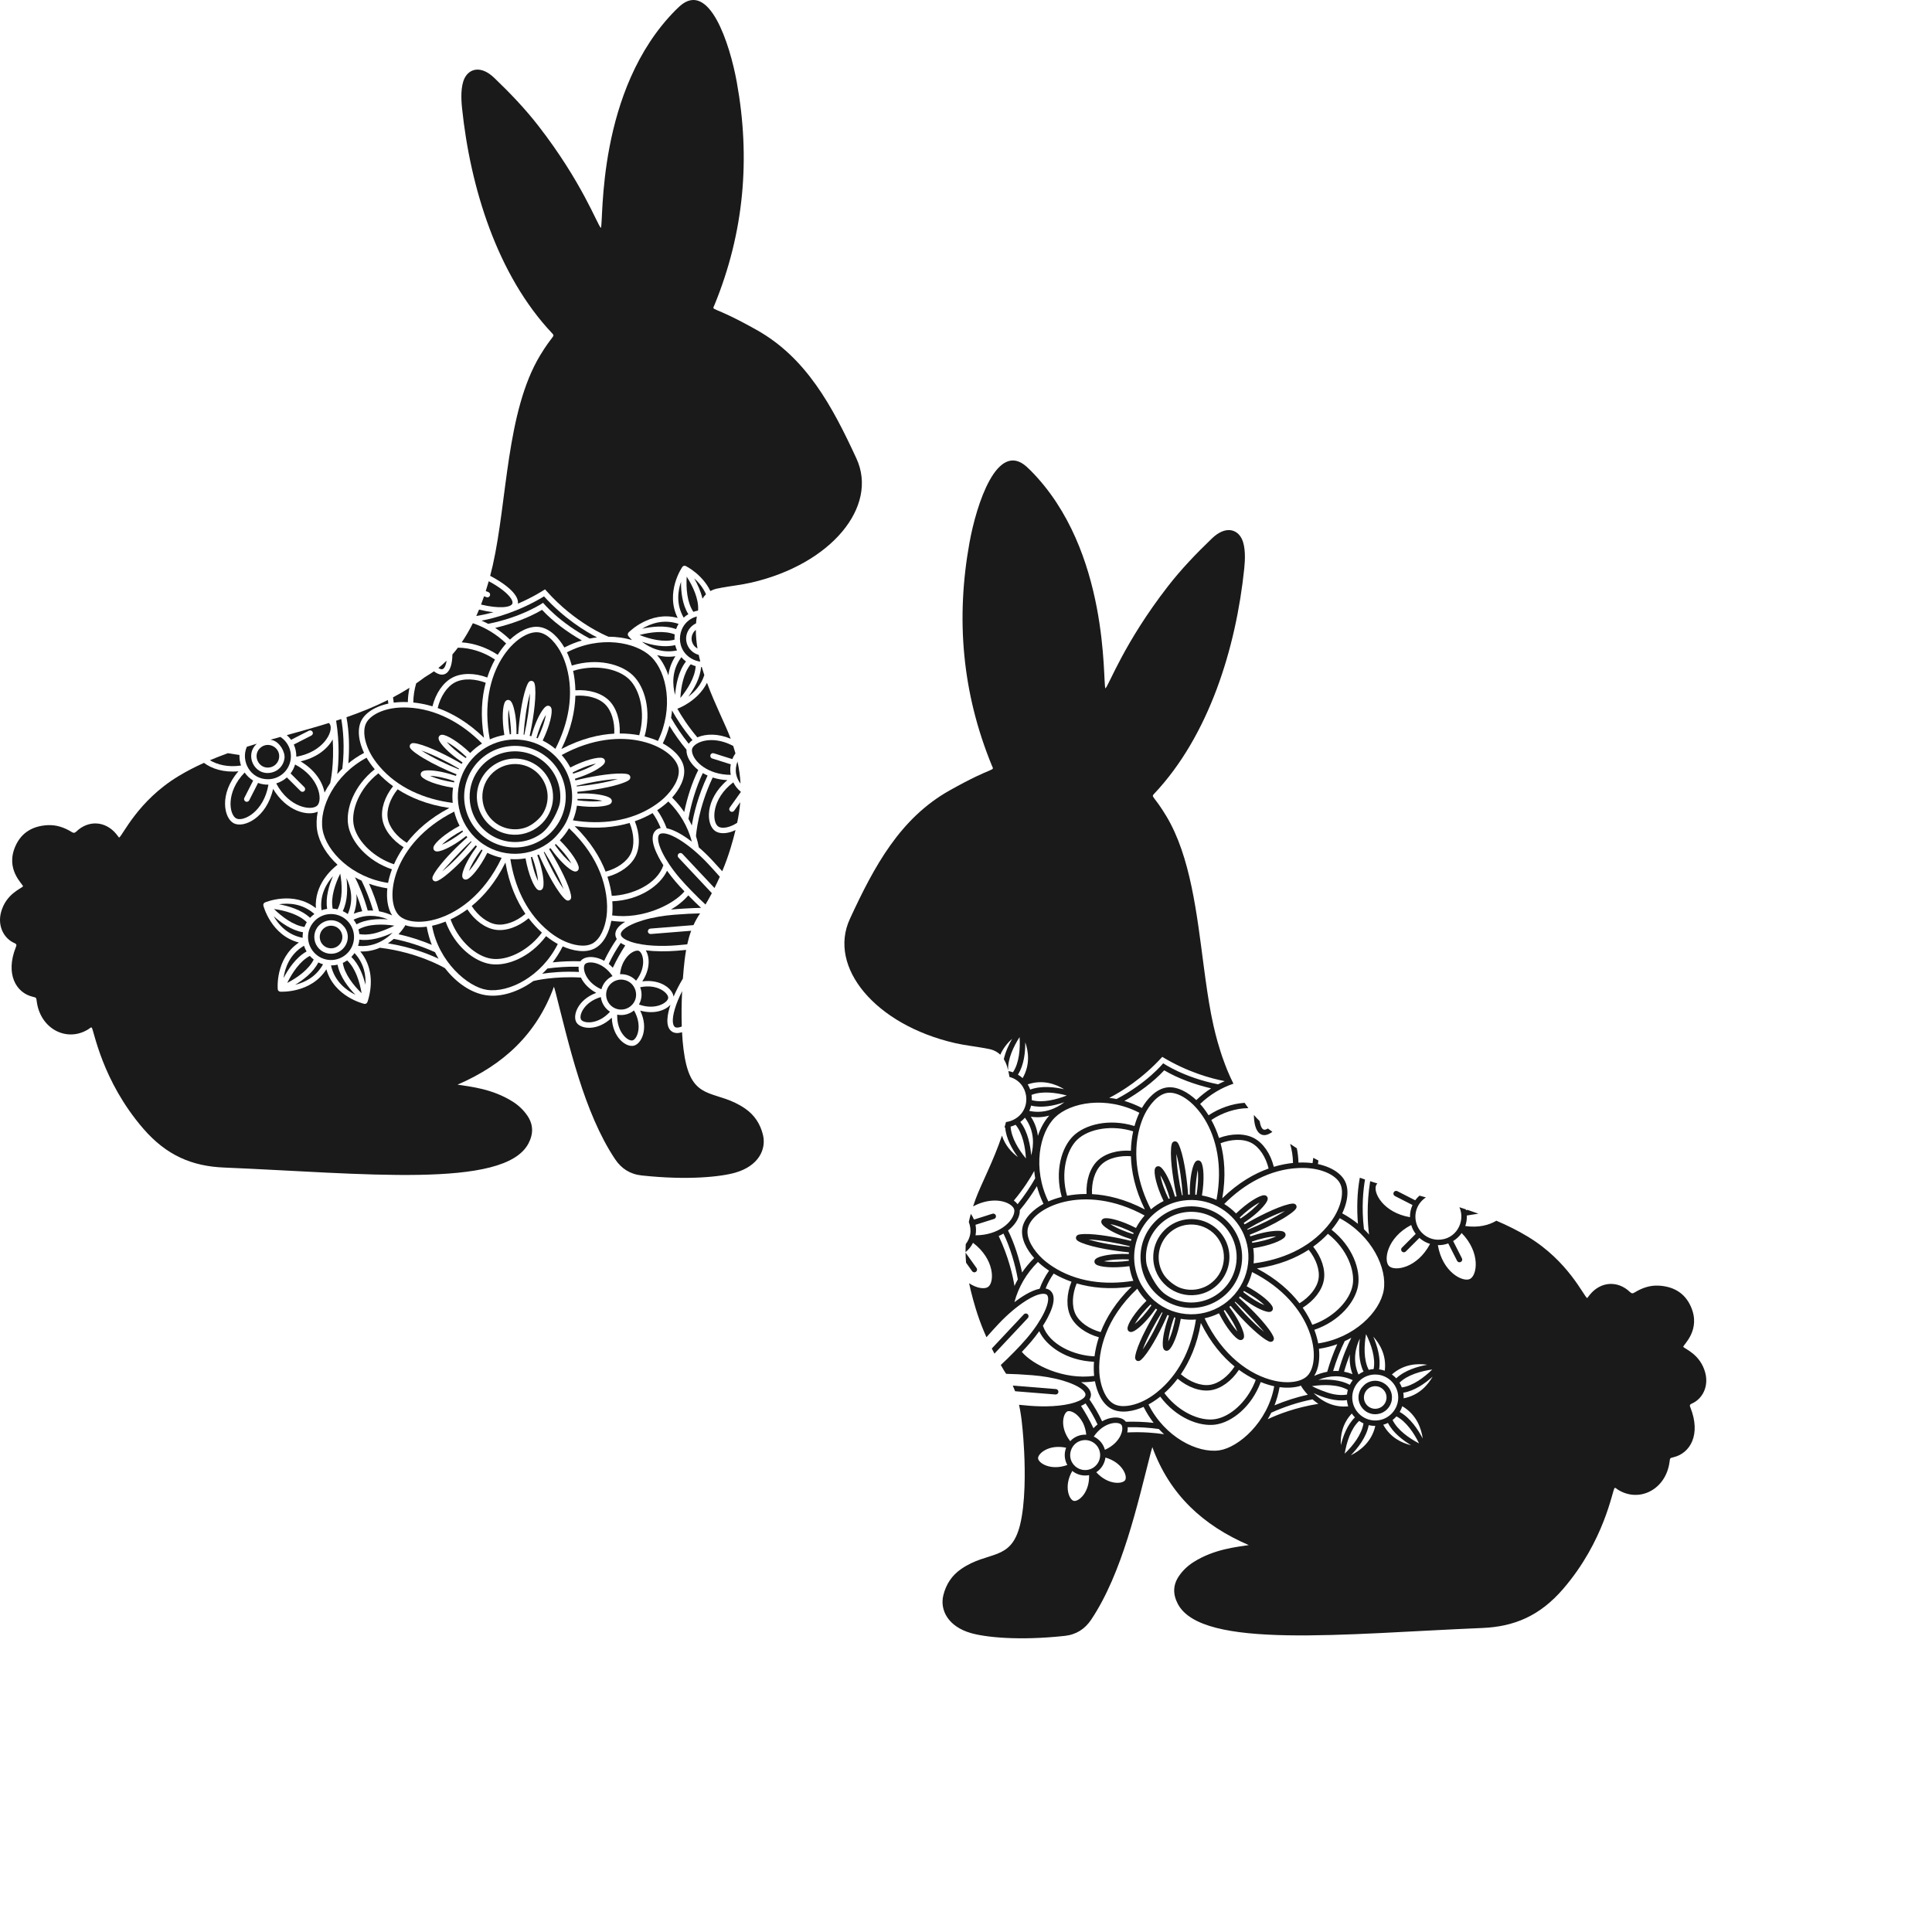 <?xml version="1.0" encoding="utf-8"?>
<svg version="1.1" id="Layer_1" xmlns="http://www.w3.org/2000/svg"
     xmlns:xlink="http://www.w3.org/1999/xlink"
     x="0px" y="0px" viewBox="0 0 500 500"

     xml:space="preserve">
    <style type="text/css">.st0{fill-rule:evenodd;clip-rule:evenodd;}</style>
    <g>
            <g>
                <path fill="#1A1A1A" d="M123.976,157.763c1.267,0.308,2.537,0.546,3.751,0.672c-1.897,0.522-3.428,0.819-4.465,0.986
			C123.503,158.886,123.741,158.335,123.976,157.763z"/>
                <path fill="#1A1A1A" d="M75.022,197.443c-0.763,2.532-3.063,4.179-5.576,4.222c-4.686,0.078-7.203-4.744-5.56-8.402
			c0.863-0.273,1.73-0.538,2.601-0.799c-3.252,2.798-0.761,8.366,3.672,7.503c1.817-0.354,3.235-1.818,3.469-3.726
			c0.195-1.588-1.18-4.16-3.138-4.7c-0.162-0.045-0.323-0.079-0.484-0.105c0.849-0.242,1.701-0.481,2.554-0.719
			c0.001,0.001,0.002,0.001,0.003,0.002C74.728,192.119,75.817,194.806,75.022,197.443z"/>
                <path fill="#1A1A1A" d="M126.392,153.233l-0.678-0.262c0.263-0.823,0.522-1.666,0.77-2.551c1.447,0.775,2.733,1.597,3.774,2.428
			c2.056,1.64,2.55,2.834,2.348,3.357c-0.397,1.027-3.48,1.369-8.115,0.254c0.266-0.692,0.528-1.402,0.783-2.147
			c0.797,0.307,0.701,0.266,0.764,0.275c0.318,0.046,0.637-0.131,0.758-0.444C126.936,153.78,126.755,153.373,126.392,153.233z"/>
                <path fill="#1A1A1A" d="M190.001,209.812l1.57-2.201c-0.146,1.741-0.415,3.505-0.794,5.325c-2.034,1.362-4.048,1.571-4.912,0.956
			c-1.674-1.194-1.763-7.121,3.902-11.423c0.508,1.018,1.159,1.783,1.932,2.416c0,0.04,0.001,0.079,0.001,0.119l-2.845,3.989
			c-0.226,0.317-0.153,0.756,0.164,0.982C189.335,210.202,189.775,210.13,190.001,209.812z"/>
                <path fill="#1A1A1A" d="M72.221,196.169c-0.182,1.159-1.07,2.148-2.267,2.409c-3.102,0.676-4.878-3.384-2.346-5.228
			C69.702,191.824,72.624,193.598,72.221,196.169z"/>
                <path fill="#1A1A1A" d="M122.374,161.289c3.06,1.037,6.045,2.771,8.62,5.248c-0.547,0.605-1.342,1.579-2.186,2.929
			c-2.728-1.816-6.045-3.01-9.32-3.224C120.455,164.824,121.428,163.182,122.374,161.289z"/>
                <path fill="#1A1A1A" d="M181.235,171.217c-0.77-0.094-1.558-0.348-2.337-0.804c-4.563-2.674-3.574-9.555,1.44-10.867
			c-0.092,0.591-0.164,1.187-0.205,1.787c-1.974,0.911-3.207,3.274-2.217,5.627c0.185,0.439,0.486,0.911,0.884,1.321
			c0.608,0.627,1.306,1.007,2.023,1.193C180.947,170.056,181.085,170.638,181.235,171.217z"/>
                <path fill="#1A1A1A" d="M189.087,191.133c0.008,0.02,0.014,0.04,0.021,0.06c-3.281-1.392-6.376-1.322-8.637-0.364
			c-2.448-2.898-4.138-5.568-5.173-7.411c0.081-0.028,5.245-1.863,7.67-6.714C185.074,182.422,187.776,187.585,189.087,191.133z"/>
                <path fill="#1A1A1A" d="M54.326,196.749c1.525-0.65,3.073-1.255,4.642-1.823l3.01,0.473c-0.041,0.945,0.1,1.866,0.398,2.722
			C58.939,198.625,56.202,197.878,54.326,196.749z"/>
                <path fill="#1A1A1A" d="M76.684,195.837c0.019-1.111-0.21-2.184-0.65-3.154l4.556-2.328c0.346-0.177,0.484-0.601,0.307-0.948
			c-0.177-0.347-0.602-0.484-0.948-0.307l-4.618,2.36c-0.317-0.447-0.7-0.841-1.11-1.207c3.632-1.008,7.281-2.018,10.897-3.142
			c0.122,0.123,0.227,0.251,0.295,0.384C86.348,189.325,83.698,194.629,76.684,195.837z"/>
                <path fill="#1A1A1A" d="M87.277,200.333c0.366-2.876,0.668-7.835-0.289-13.815c0.444-0.144,0.888-0.287,1.33-0.435
			c0.454,2.579,0.953,7.139,0.276,12.857C88.118,199.403,87.71,199.841,87.277,200.333z"/>
                <path fill="#1A1A1A" d="M92.868,189.21c-0.061,1.911,0.528,3.904,1.35,5.636c-1.632,0.872-2.986,1.821-4.064,2.703
			c-0.001,0.001-0.002,0.002-0.003,0.002c0.315-3.796,0.238-8.082-0.486-11.932c3.65-1.269,7.242-2.71,10.716-4.455
			c0.039,0.305,0.076,0.609,0.128,0.925c-1.876,0.403-3.815,1.149-5.293,2.36C93.662,185.722,92.933,187.199,92.868,189.21z"/>
                <path fill="#1A1A1A" d="M101.897,181.845c-0.076-0.46-0.136-0.919-0.184-1.376c1.44-0.763,2.86-1.578,4.253-2.462
			c-0.25,1.23-0.398,2.474-0.416,3.696C103.959,181.634,102.707,181.737,101.897,181.845z"/>
                <path fill="#1A1A1A" d="M166.219,253.98c2.076-3.125,1.971-6.254,0.912-8.019c2.494,0.288,5.314,0.314,8.053,0.093
			c0.838-0.068,1.625-0.141,2.387-0.217c-0.158,0.899-0.293,1.806-0.399,2.724c-0.165,1.438-0.315,3.021-0.439,4.69
			c-0.95,1.594-1.77,3.177-2.412,4.68C174.066,255.939,171.001,253.342,166.219,253.98z"/>
                <path fill="#1A1A1A" d="M180.082,162.998c0.002,1.6,0.157,3.218,0.429,4.835c-0.473-0.258-0.88-0.64-1.154-1.131
			C178.6,165.351,179.049,163.837,180.082,162.998z"/>
                <path fill="#1A1A1A" d="M126.103,175.339c-3.213-1.21-6.614-1.243-9.036,0.032c-2.422,1.274-4.321,4.095-5.144,7.429
			c-1.821-0.546-3.498-0.848-4.966-0.995c0.017-1.715,0.293-3.386,0.748-4.948c0.722-0.495,1.439-1.004,2.146-1.539
			c0.357-0.27,1.241-0.73,2.448-1.577c2.592,1.982,4.728,0.528,4.784-4.365c0.467-0.538,0.942-1.122,1.423-1.759
			c3.316,0.016,6.794,1.188,9.59,3.068C127.386,171.977,126.685,173.529,126.103,175.339z"/>
                <path fill="#1A1A1A" d="M181.621,172.622c0.205,0.705,0.423,1.406,0.654,2.1c-0.837,2.595-2.546,4.397-4.127,5.56
			c1.45-1.976,3.079-4.791,3.286-7.663C181.496,172.622,181.559,172.619,181.621,172.622z"/>
                <path fill="#1A1A1A" d="M190.334,194.973c-0.324,0.46-0.601,0.954-0.814,1.483c-4.979-1.531-4.797-1.601-5.151-1.52
			c-0.236,0.054-0.437,0.225-0.515,0.472c-0.001,0.003-0.001,0.006-0.002,0.01c-0.11,0.368,0.094,0.758,0.462,0.874
			c0.153,0.048,4.974,1.568,4.809,1.516c-0.179,0.94-0.171,1.812-0.004,2.725c-5.993-0.023-9.638-3.498-10.02-5.946
			c-0.048-0.308-0.044-0.592,0.03-0.828c0.014-0.046,0.041-0.092,0.061-0.137c0.267-0.603,0.976-1.095,1.567-1.38
			c2.16-1.044,5.551-1.043,8.999,0.812C189.967,193.703,190.159,194.342,190.334,194.973z"/>
                <path fill="#1A1A1A" d="M174.675,265.79c-0.569-0.383-0.876-1.811-0.03-4.667c0.42-1.421,1.066-2.987,1.889-4.614
			c-0.147,2.998-0.195,6.14-0.09,9.151C175.652,265.985,175.038,266.034,174.675,265.79z"/>
                <path fill="#1A1A1A" d="M190.857,197.083c0.434,1.96,0.69,3.852,0.791,5.723c-0.562-0.732-0.971-1.586-1.145-2.526
			C190.319,199.276,190.452,198.138,190.857,197.083z"/>
                <path fill="#1A1A1A" d="M114.531,173.169c-0.285,0.09-0.655-0.015-1.081-0.29c0.656-0.521,1.372-1.148,2.127-1.895
			C115.374,172.387,114.928,173.044,114.531,173.169z"/>
                <path fill="#1A1A1A" d="M182.711,153.797c-0.346,0.335-0.646,0.72-0.91,1.146c-0.449-1.963-1.325-3.827-2.155-5.271
			C180.751,150.649,181.93,152.022,182.711,153.797z"/>
                <path fill="#1A1A1A" d="M186.912,225.476c-0.815-0.919-1.699-1.886-2.662-2.912c-1.111-1.184-2.255-2.28-3.397-3.27
			c-0.175-0.964-0.421-1.935-0.733-2.903c0.032-0.488,0.546-7.188,4.324-15.171c1.287,0.413,2.489,0.61,3.79,0.686
			c-5.883,4.995-5.537,11.457-3.187,13.134c1.217,0.869,3.052,0.657,4.455,0.143c0.289-0.106,0.572-0.229,0.851-0.365
			c-0.361,1.491-0.78,3.024-1.267,4.63C188.463,221.504,187.734,223.511,186.912,225.476z"/>
                <path fill="#1A1A1A" d="M184.225,231.151c-0.524,0.992-1.074,1.972-1.642,2.944c-1.073-0.984-2.263-2.14-3.593-3.509
			c-2.192-2.255-4.012-4.251-5.771-6.869c-0.616-0.916-1.369-2.178-1.847-3.171c-1.292-2.684-1.218-4.142-0.717-4.612
			c0.316-0.296,0.956-0.298,1.385-0.236c2.379,0.345,5.64,2.758,7.48,4.309c1.212,1.022,2.41,2.142,3.703,3.519
			c1.153,1.229,2.164,2.348,3.064,3.38c-0.437,0.981-0.896,1.952-1.378,2.913c-2.981-3.177-5.302-5.65-8.299-8.843
			c-0.266-0.283-0.712-0.298-0.996-0.032c-0.284,0.266-0.298,0.712-0.032,0.995C176.753,223.189,182.064,228.848,184.225,231.151z"
                />
                <path fill="#1A1A1A" d="M180.673,157.848c-0.015,0.061-0.03,0.122-0.044,0.183c-0.11,0.022-0.523,0.106-0.581,0.121
			c-0.068,0.018-0.587,0.183-0.609,0.191c-1.648-2.44-1.903-6.167-1.72-9.108C179.288,151.665,180.843,154.96,180.673,157.848z"/>
                <path fill="#1A1A1A" d="M168.428,241.722l10.445-0.842c-0.421,1.143-0.753,2.317-1.016,3.514c-0.875,0.09-1.799,0.176-2.787,0.256
			c-3.603,0.29-8.355,0.238-11.773-0.904c-0.622-0.208-1.31-0.491-1.848-0.866c-0.942-0.658-0.944-1.229-0.515-1.825
			c0.984-1.37,3.915-2.429,5.526-2.907c2.541-0.755,5.352-1.198,7.973-1.409c2.636-0.213,4.862-0.324,6.755-0.36
			c-0.673,0.978-1.239,1.993-1.713,3.04l-11.159,0.9c-0.388,0.031-0.676,0.371-0.645,0.759
			C167.701,241.461,168.036,241.753,168.428,241.722z"/>
                <path fill="#1A1A1A" d="M186.773,152.092c-0.255,0.046-0.506,0.114-0.762,0.152c-0.827,0.124-1.537,0.377-2.162,0.724
			c-2.088-4.368-6.319-6.455-6.379-6.484c-0.308-0.147-0.679-0.05-0.877,0.229c-0.05,0.071-4.532,6.56-1.208,13.211
			c-7.172-1.96-12.661,3.703-12.72,3.766c-0.236,0.249-0.258,0.631-0.053,0.905c0.013,0.018,0.341,0.447,0.942,1.052
			c-1.881-0.565-3.947-0.861-6.087-0.867c-0.525-0.21-8.678-3.558-16.018-11.811l-0.394-0.443c-0.34,0.193-2.931,1.948-7.012,3.694
			c0.165-1.282-0.826-2.817-2.906-4.476c-1.175-0.937-2.638-1.859-4.281-2.72c0.232-0.889,0.459-1.797,0.674-2.747
			c3.77-16.671,3.47-39.722,12.228-54.266c3.168-5.26,3.974-4.866,3.185-5.699c-14.251-15.063-21.247-37.813-23.372-58.378
			c-0.235-2.274-0.377-5.59,0.651-7.678c1.223-2.485,4.233-3.419,7.702-0.091c4.074,3.907,7.974,7.974,11.439,12.444
			c11.314,14.599,15.206,25.515,16.146,26.387c0.741-1.54-1.202-35.719,19.358-56.401c0.34-0.342,0.688-0.676,1.048-0.997
			c7.603-6.803,12.954,9.652,14.77,19.683c3.557,19.646,1.921,38.855-5.781,57.644c-0.712,1.738-0.978-0.22,10.935,6.475
			c12.782,7.183,19.486,19.563,25.803,33.258c5.749,12.462-6.553,27.369-27.199,32.117
			C191.911,151.36,189.326,151.628,186.773,152.092z"/>
                <path fill="#1A1A1A" d="M91.502,238.011c2.873-1.348,5.933-1.291,8.913-0.067c-2.689-0.212-5.777-0.021-8.161,1.265
			C92.042,238.786,91.79,238.385,91.502,238.011z"/>
                <path fill="#1A1A1A" d="M118.792,198.93c-0.028,0.056-0.058,0.111-0.085,0.168c-3.139-1.257-6.922-3.065-9.654-4.866
			C112.15,195.306,115.877,197.2,118.792,198.93z"/>
                <path fill="#1A1A1A" d="M115.605,192.021c1.741,0.919,3.65,2.465,5.137,3.902c-0.018,0.022-0.191,0.243-0.206,0.262
			C118.283,194.701,116.56,193.142,115.605,192.021z"/>
                <path fill="#1A1A1A" d="M113.269,183.239c0.719-2.976,2.388-5.535,4.454-6.621c2.311-1.216,5.469-0.879,7.979,0.08
			c-1.002,3.762-1.43,8.508-0.445,14.24C121.091,186.879,116.937,184.544,113.269,183.239z"/>
                <path fill="#1A1A1A" d="M83.989,205.121c-0.503-2.783-2.48-5.862-6.201-8.077c3.744-0.858,6.767-2.895,8.319-5.68
			c0.404,6.415-0.559,10.904-0.649,11.303C84.911,203.467,84.417,204.287,83.989,205.121z"/>
                <path fill="#1A1A1A" d="M96.981,199.08c-5.421,4.287-7.572,10.349-6.857,14.512c0.716,4.168,4.768,9.157,11.307,11.39
			c-0.557,1.492-0.846,2.715-0.993,3.518c-9.36-1.418-15.989-8.147-16.954-13.767c-0.966-5.623,3.042-14.182,11.385-18.638
			C95.275,196.802,95.958,197.859,96.981,199.08z"/>
                <path fill="#1A1A1A" d="M105.579,183.115c7.35,0.34,13.969,4.059,19.174,9.299c-1.116,0.693-2.146,1.519-3.066,2.459
			c-3.031-2.917-6.149-4.779-7.312-4.717c-0.627,0.031-0.951,0.532-0.859,1.072c0.057,0.331,0.311,0.79,0.72,1.326
			c1.316,1.722,3.653,3.57,5.475,4.777c-0.016,0.025-0.223,0.349-0.234,0.366c-3.095-1.834-8.208-4.447-11.387-5.212
			c-0.677-0.163-1.177-0.212-1.45-0.131c-0.476,0.141-0.73,0.623-0.545,1.105c0.313,0.812,2.675,2.272,3.418,2.719
			c2.582,1.553,5.76,3.058,8.635,4.212c-0.087,0.229-0.027,0.053-0.152,0.408c-2.054-0.706-4.948-1.439-7.12-1.434
			c-0.675,0.002-1.193,0.08-1.491,0.237c-0.489,0.257-0.683,0.82-0.328,1.334c0.661,0.957,4.03,2.297,8.185,2.927
			c-0.192,1.33-0.213,2.647-0.085,3.928c-7.281-0.936-14.276-3.896-19.042-9.544c-0.95-1.125-1.591-2.106-1.983-2.778
			c-1.063-1.827-1.941-4.175-1.853-6.287c0.064-1.525,0.576-2.594,1.772-3.594c1.47-1.228,3.542-1.926,5.415-2.25
			C102.816,183.104,104.197,183.051,105.579,183.115z"/>
                <path fill="#1A1A1A" d="M140.356,210.773c-0.756,1.161-2.538,2.723-4.13,3.32c-2.745,1.029-5.85,0.529-8.099-1.222
			c-4.211-3.249-4.377-9.463-0.531-12.948c1.922-1.742,4.494-2.457,6.891-2.11C140.561,198.694,143.717,205.614,140.356,210.773z"/>
                <path fill="#1A1A1A" d="M137.15,179.449c-0.064,3.3-0.72,7.433-1.458,10.713c-0.031-0.005-0.062-0.011-0.093-0.016
			c-0.031-0.005-0.062-0.007-0.093-0.011C135.731,186.767,136.277,182.626,137.15,179.449z"/>
                <path fill="#1A1A1A" d="M139.155,191.087c-0.016-0.006-0.289-0.113-0.314-0.122c0.525-1.909,1.4-4.28,2.436-5.967
			C140.94,186.948,140.054,189.245,139.155,191.087z"/>
                <path fill="#1A1A1A" d="M120.255,199.161c-3.406,6.312-1.752,14.081,3.731,18.516c5.537,4.489,13.438,4.351,18.831-0.213
			c1.514-1.282,3.024-3.34,3.715-4.735c4.465-9.117-1.281-19.76-11.135-21.189C129.117,190.63,123.122,193.849,120.255,199.161z
			 M131.559,193.146c8.453-1.114,15.673,6.005,14.787,14.405c-0.524,4.959-3.769,9.105-8.322,10.879
			c-7.322,2.854-15.498-1.356-17.476-8.96C118.574,201.877,123.705,194.183,131.559,193.146z"/>
                <path fill="#1A1A1A" d="M123.76,199.311c-1.743,2.409-2.496,5.387-2.132,8.311c1.079,8.668,11.028,13.254,18.324,8.199
			c2.701-1.873,4.76-6.629,4.957-8.104c0.499-3.77-0.859-7.477-3.556-10.046C136.234,192.796,127.946,193.524,123.76,199.311z
			 M134.69,196.419c4.948,0.717,8.572,5.055,8.436,10.025c-0.165,5.945-5.518,10.324-11.265,9.491
			c-6.527-0.946-10.343-8.026-7.496-13.976C126.174,198.141,130.334,195.788,134.69,196.419z"/>
                <path fill="#1A1A1A" d="M79.782,241.645c-0.471,3.247,1.798,6.277,5.038,6.747c3.381,0.49,6.592-2.015,6.795-5.555
			c0.208-3.615-2.892-6.649-6.579-6.251C82.309,236.881,80.165,239.006,79.782,241.645z M88.123,238.929
			c0.428,0.294,1.103,1.096,1.125,1.129c2.138,3.126-0.492,7.269-4.195,6.732c-1.912-0.277-3.408-1.796-3.67-3.703
			C80.872,239.357,85.051,236.816,88.123,238.929z"/>
                <path fill="#1A1A1A" d="M81.365,236.54c-0.405,0.293-0.782,0.624-1.121,0.993c-2.232-2.097-5.599-3.066-8.045-3.51
			C74.693,233.654,78.283,233.801,81.365,236.54z"/>
                <path fill="#1A1A1A" d="M78.792,239.896c-2.872-0.403-5.797-2.606-7.874-4.645c2.867,0.404,6.398,1.377,8.473,3.414
			C79.225,238.937,78.936,239.517,78.792,239.896z"/>
                <path fill="#1A1A1A" d="M70.827,237.11c1.845,1.657,4.623,3.676,7.596,4.156c-0.01,0.06-0.026,0.117-0.035,0.177
			c-0.062,0.426-0.078,0.847-0.066,1.263C74.356,241.942,72.069,239.286,70.827,237.11z"/>
                <path fill="#1A1A1A" d="M86.095,239.604c1.861,0.27,3.03,2.236,2.274,4.03c-0.489,1.161-1.674,1.885-2.939,1.778
			c-1.391-0.118-2.505-1.202-2.66-2.59C82.554,240.881,84.24,239.335,86.095,239.604z"/>
                <path fill="#1A1A1A" d="M78.676,244.757c0.169,0.52,0.39,1.018,0.665,1.484c-2.801,1.561-4.811,4.671-5.956,6.878
			C73.732,250.605,74.912,246.962,78.676,244.757z"/>
                <path fill="#1A1A1A" d="M90.012,236.555c-0.404-0.296-0.841-0.549-1.305-0.759c1.313-2.675,1.258-6.071,0.952-8.551
			C90.742,229.503,91.621,232.878,90.012,236.555z"/>
                <path fill="#1A1A1A" d="M87.357,235.336c-0.023-0.005-0.56-0.114-0.626-0.123c-0.065-0.01-0.612-0.058-0.635-0.059
			c-0.57-2.889,0.646-6.425,1.957-9.061C88.561,228.984,88.727,232.723,87.357,235.336z"/>
                <path fill="#1A1A1A" d="M131.617,183.597c0.113,0.42,0.681,4.382,0.642,6.414c-0.025,0.002-0.319,0.027-0.336,0.028
			C131.58,187.997,131.389,185.549,131.617,183.597z"/>
                <path fill="#1A1A1A" d="M84.672,235.211c-0.505,0.07-0.996,0.189-1.467,0.357c-0.498-3.983,1.303-6.969,2.983-8.827
			C85.19,229.032,84.172,232.273,84.672,235.211z"/>
                <path fill="#1A1A1A" d="M75.201,200.162c0.524-0.69,0.914-1.471,1.167-2.309c6.304,3.301,7.2,9.161,5.748,10.616
			c-1.452,1.455-7.312,0.574-10.629-5.72c1.038-0.319,1.956-0.837,2.757-1.552l3.529,3.521c0.278,0.277,0.724,0.272,0.996-0.001
			c0.275-0.275,0.274-0.721-0.001-0.996L75.201,200.162z"/>
                <path fill="#1A1A1A" d="M139.439,163.661c2.585,0.375,4.793,3.279,5.952,5.642c0.514,1.047,0.944,2.248,1.262,3.405
			c1.945,7.084,0.458,14.525-2.923,21.106c-0.994-0.843-2.094-1.57-3.282-2.159c1.835-3.782,2.638-7.318,2.224-8.405
			c-0.214-0.564-0.775-0.753-1.285-0.486c-0.401,0.211-0.83,0.787-1.085,1.163c-1.212,1.786-2.229,4.538-2.805,6.614
			c-0.212-0.057-0.028-0.014-0.421-0.109c0.77-3.432,1.697-9.124,1.438-12.443c-0.054-0.693-0.162-1.182-0.323-1.417
			c-0.273-0.398-0.84-0.485-1.22-0.177c-0.35,0.284-0.678,1.158-0.828,1.584c-1.136,3.235-1.808,8.6-2.039,12.021
			c-0.401-0.021-0.215-0.01-0.435-0.015c0.029-1.703-0.078-3.318-0.28-4.698c-0.14-0.956-0.551-3.191-1.242-3.864
			c-0.407-0.397-1-0.384-1.37,0.101c-0.706,0.925-0.94,4.543-0.255,8.691c-1.307,0.227-2.568,0.611-3.76,1.138
			C123.374,173.419,134.058,162.881,139.439,163.661z"/>
                <path fill="#1A1A1A" d="M157.203,226.91c3.311-0.91,6.082-2.883,7.292-5.337c1.21-2.454,1.088-5.853-0.205-9.034
			c1.793-0.628,3.326-1.37,4.6-2.113c0.797,1.121,1.493,2.345,2.099,3.87c-0.515,0.084-0.951,0.286-1.298,0.612
			c-2.084,1.955,0.443,6.618,1.988,9.023c-1.674,4.935-8.1,7.726-13.35,7.917C158.142,230.384,157.797,228.716,157.203,226.91z"/>
                <path fill="#1A1A1A" d="M178.128,231.722c1.194,1.224,2.292,2.295,3.302,3.228c-2.513,0.047-5.894,0.263-7.79,0.444
			C175.405,234.365,176.934,233.121,178.128,231.722z"/>
                <path fill="#1A1A1A" d="M172.631,225.342c1.486,2.082,2.885,3.653,4.506,5.353c-2.855,3.392-10.843,7.302-18.716,6.212
			c0.087-0.812,0.157-2.066,0.047-3.656C165.584,232.959,170.862,229.155,172.631,225.342z"/>
                <path fill="#1A1A1A" d="M183.124,200.71c-2.537,5.366-3.626,10.107-4.085,12.927c-0.273-0.59-0.541-1.128-0.867-1.709
			c0.635-3.692,1.962-8.247,3.715-11.857C182.282,200.304,182.693,200.519,183.124,200.71z"/>
                <path fill="#1A1A1A" d="M170.09,209.68c1.327-0.88,2.282-1.7,2.873-2.262c2.966,2.925,5.035,6.455,6.093,10.408
			c-1.767-1.352-4.333-3.037-6.524-3.471C171.946,212.745,171.137,211.166,170.09,209.68z"/>
                <path fill="#1A1A1A" d="M150.212,248.781c-2.362-0.08-4.857,0.025-7.184,0.28c0.001-0.001,0.001-0.002,0.002-0.003
			c0.853-1.101,1.766-2.478,2.595-4.133c2.553,1.131,5.848,1.812,8.309,0.518c2.448-1.288,3.763-4.394,4.279-7.141
			c1.301,0.18,2.512,0.247,3.603,0.242c-1.285,0.749-2.675,1.91-2.56,3.394c0,0.002,0,0.004,0,0.007
			c0.031,0.383,0.158,0.738,0.367,1.067c-1.144,1.67-2.308,3.595-3.261,5.648c-0.927-0.529-1.914-0.859-2.919-0.958
			C152.268,247.587,150.894,247.817,150.212,248.781z"/>
                <path fill="#1A1A1A" d="M3.782,244.093c-2.816-1.209-4.468-4.475-3.506-8.036c1.275-4.718,5.204-6.084,5.687-6.666
			c0.041-0.54-4.707-4.327-1.951-10.466c1.584-3.529,4.526-5.174,8.308-5.376c2.259-0.121,4.317,0.592,6.219,1.764
			c0.479,0.295,0.77,0.313,1.219-0.118c3.162-3.034,7.563-2.734,10.349,0.668c0.234,0.286,0.456,0.582,0.712,0.91
			c0.902-0.454,4.819-9.53,15.378-15.912c2.123-1.283,4.326-2.411,6.584-3.433c2,1.492,5.04,2.54,8.923,2.185
			c-5.072,5.819-3.76,12.153-1.191,13.458c2.571,1.306,8.461-1.376,10.167-8.903c3.467,5.791,8.906,7.12,11.555,5.889
			c-0.341,1.695-0.406,3.361-0.14,4.913c0.537,3.124,2.457,6.236,5.256,8.82c-1.67,1.28-5.994,5.206-5.606,11.241
			c-5.845-4.596-13.104-1.511-13.183-1.477c-0.314,0.138-0.483,0.481-0.401,0.814c0.02,0.084,1.991,7.721,9.196,9.561
			c-6.176,4.139-5.486,11.995-5.477,12.081c0.033,0.334,0.299,0.606,0.65,0.633c0.086,0.006,7.958,0.49,11.934-5.793
			c2.028,7.154,9.713,8.925,9.798,8.944c0.343,0.074,0.676-0.111,0.803-0.422c0.003-0.008,0.034-0.085,0.08-0.218
			c0.008-0.015,0.039-0.089,0.049-0.119c1.374-4.456,1.039-9.198-1.949-12.801c1.924,0.073,3.621-0.325,5.082-0.959
			c9.751,1.182,16.379,5.024,16.835,5.294c2.941,3.812,6.821,6.443,10.664,7c3.843,0.557,8.31-0.864,12.212-3.683
			c0.406-0.103,5.331-1.296,12.307-0.896c0.761,1.596,2.15,2.98,3.964,3.96c-4.846,1.802-6.196,5.941-5.115,7.67
			c1.074,1.719,5.381,2.34,9.136-1.236c0.217,5.155,3.723,7.731,5.714,7.235c1.963-0.489,3.893-4.39,1.645-9.075
			c3.497,0.977,6.409,0.025,7.831-1.514c-0.725,2.179-1.531,5.65,0.369,6.929c0.291,0.196,0.614,0.316,0.964,0.367
			c0.501,0.073,1.061-0.011,1.657-0.202c0.164,3.094,0.503,5.992,1.089,8.363c2.35,9.507,8.202,6.565,15.228,11.398
			c2.435,1.674,3.948,4.003,4.632,6.842c0.902,3.737-1.171,8.031-7.166,9.752c-3.617,1.038-12.132,2.034-24.238,0.724
			c-2.976-0.322-5.232-1.756-6.87-4.207c-8.089-12.106-11.992-29.888-15.427-43.276c-0.097-0.378-0.216-0.752-0.395-1.374
			c-4.475,12.311-13.123,20.255-24.957,25.359c3.154,0.497,8.973,1.023,14.296,4.4c1.49,0.945,2.749,2.126,3.755,3.587
			c1.624,2.363,1.6,4.785,0.301,7.249c-6.253,11.852-43.017,7.695-78.818,6.214c-8.173-0.339-14.835-3.09-20.867-10.079
			c-10.757-12.464-12.752-25.502-13.342-26.161c-0.316-0.069-0.497,0.213-0.725,0.362c-5.588,3.633-12.607,0.052-13.507-7.183
			c-0.114-0.916-0.11-0.917-0.986-1.122c-4.372-1.022-7.18-5.896-4.412-12.846C4.277,244.676,4.401,244.359,3.782,244.093z"/>
                <path fill="#1A1A1A" d="M165.365,259.967c0.802-1.448,0.852-3.06,0.307-4.469c4.565-0.966,7.342,1.582,7.259,2.753v0
			C172.847,259.472,169.672,261.526,165.365,259.967z"/>
                <path fill="#1A1A1A" d="M180.707,199.273c-1.644,3.324-2.876,7.239-3.633,10.881c-0.001-0.001-0.001-0.002-0.002-0.003
			c-0.783-1.151-1.812-2.446-3.129-3.746c1.872-2.087,3.528-5.021,3.061-7.742c-0.469-2.727-3.027-4.943-5.47-6.276
			c0.808-1.665,1.345-3.229,1.699-4.576c0-0.001,0.001-0.002,0.001-0.003c1.265,2.084,2.797,4.262,4.437,6.215
			c-0.068,1.092,0.406,2.384,1.356,3.595C179.508,198.231,180.077,198.78,180.707,199.273z"/>
                <path fill="#1A1A1A" d="M158.594,250.448c-0.334-0.358-0.687-0.683-1.053-0.978c0.891-1.956,2.001-3.815,3.105-5.444
			c0.339,0.237,0.728,0.455,1.168,0.652C160.722,246.367,159.619,248.293,158.594,250.448z"/>
                <path fill="#1A1A1A" d="M160.462,252.125c0.378-3.542,2.323-5.121,2.957-5.543c0.704-0.468,1.334-0.611,1.723-0.554
			c1.192,0.173,2.444,3.958-0.529,7.775C163.556,252.661,162.065,252.036,160.462,252.125z"/>
                <path fill="#1A1A1A" d="M176.334,170.083c0.357,0.413,0.758,0.782,1.193,1.104c-1.973,2.527-2.615,6.174-2.812,8.652
			C174.057,177.389,173.727,173.577,176.334,170.083z"/>
                <path fill="#1A1A1A" d="M174.8,169.829c-1.082,1.649-1.62,3.35-1.821,4.963c-0.675-2.029-1.664-3.823-2.935-5.242
			C171.562,169.96,173.077,170.089,174.8,169.829z"/>
                <path fill="#1A1A1A" d="M178.231,192.475c-1.763-2.188-3.428-4.696-4.554-6.706c0.114-0.656,0.185-1.248,0.247-1.901
			c1.026,1.87,2.741,4.633,5.285,7.666C178.815,191.819,178.481,192.133,178.231,192.475z"/>
                <path fill="#1A1A1A" d="M168.528,169.989c4.078,3.973,5.881,13.243,1.743,21.77c-0.745-0.333-1.916-0.788-3.461-1.174
			c1.865-6.655,0.042-12.823-2.983-15.769c-3.043-2.964-9.264-4.599-15.842-2.569c-0.427-1.535-0.912-2.693-1.265-3.429
			C155.348,164.346,164.593,166.156,168.528,169.989z"/>
                <path fill="#1A1A1A" d="M174.626,164.188c-0.053,0.357-0.089,0.939-0.072,1.366c-2.802,0.745-6.348-0.146-9.058-1.216
			C168.301,163.596,171.926,163.122,174.626,164.188z"/>
                <path fill="#1A1A1A" d="M139.641,162.267c-2.736-0.397-5.622,1.338-7.659,3.263c-1.334-1.283-2.655-2.277-3.827-3.03
			c-0.001-0.001-0.002-0.001-0.003-0.002c4.046-0.953,8.513-2.524,12.132-4.671c2.861,3.086,6.696,5.86,10.306,7.924
			c-0.001,0-0.002,0.001-0.003,0.001c-1.337,0.389-2.886,0.967-4.53,1.819C144.654,165.149,142.377,162.664,139.641,162.267z"/>
                <path fill="#1A1A1A" d="M174.746,166.953c0.014,0.061,0.022,0.122,0.038,0.183c0.109,0.416,0.255,0.813,0.427,1.192
			c-3.947,0.839-7.088-0.722-9.08-2.245C168.821,167.012,171.982,167.628,174.746,166.953z"/>
                <path fill="#1A1A1A" d="M80.179,247.389c0.284,0.32,0.725,0.721,1.006,0.938c-1.271,2.607-4.27,4.707-6.849,6.053
			C75.611,251.772,77.62,248.735,80.179,247.389z"/>
                <path fill="#1A1A1A" d="M178.745,171.918c0.518,0.247,0.955,0.383,1.293,0.473c-0.158,2.901-2.114,6.012-3.956,8.239
			C176.241,177.734,176.911,174.154,178.745,171.918z"/>
                <path fill="#1A1A1A" d="M178.147,158.948c-0.435,0.257-0.842,0.556-1.214,0.898c-2.003-3.474-1.506-6.923-0.681-9.286
			C176.224,153.057,176.546,156.436,178.147,158.948z"/>
                <path fill="#1A1A1A" d="M175.616,161.461c-0.24,0.397-0.442,0.781-0.645,1.351c-2.872-1.063-6.351-0.646-8.776-0.103
			C168.347,161.398,171.711,160.136,175.616,161.461z"/>
                <path fill="#1A1A1A" d="M154.512,164.958c-0.652,0.079-1.241,0.166-1.894,0.296c-7.96-4.19-11.968-9.153-12.07-9.242
			c-0.052,0.023-5.329,3.668-14.198,5.434c-0.588-0.31-1.13-0.562-1.732-0.822c3.389-0.644,9.552-2.275,16.171-6.279
			C145.999,160.065,151.445,163.379,154.512,164.958z"/>
                <path fill="#1A1A1A" d="M148.727,213.8c5.755,0.833,10.482,0.275,14.216-0.824c1.168,2.831,1.321,5.881,0.289,7.974
			c-1.032,2.093-3.546,3.828-6.502,4.625C155.329,221.945,152.888,217.856,148.727,213.8z"/>
                <path fill="#1A1A1A" d="M153.278,244.196c-2.012,1.059-4.958,0.374-7.057-0.548c-1.886-0.828-3.614-2.038-5.178-3.454
			c-5.069-4.589-7.896-11.005-8.96-17.868c1.336,0.099,2.651,0.033,3.924-0.186c0.739,4.138,2.168,7.471,3.142,8.107
			c0.253,0.165,0.514,0.203,0.75,0.138c0,0,0,0,0,0c0.216-0.059,0.44-0.226,0.575-0.5c0.201-0.408,0.208-1.127,0.194-1.58
			c-0.07-2.15-0.855-4.957-1.619-7.001c0.024-0.009,0.382-0.152,0.405-0.161c1.354,3.134,3.96,8.359,6.167,10.928
			c0.442,0.515,0.814,0.85,1.078,0.944c0.171,0.061,0.229,0.043,0.287,0.044c0.293,0.005,0.517-0.103,0.682-0.354
			c0.049-0.074,0.097-0.17,0.122-0.264c0.112-0.422-0.137-1.35-0.261-1.768c-0.979-3.276-3.591-8.019-5.421-10.932
			c0.063-0.041,0.127-0.079,0.189-0.121c0.059-0.039,0.115-0.081,0.173-0.121c1.263,1.803,3.178,4.093,4.923,5.353
			c0.547,0.395,1.012,0.637,1.345,0.685c0.3,0.043,0.566-0.046,0.738-0.191l0,0c0.137-0.116,0.302-0.331,0.311-0.696
			c0.027-1.164-1.912-4.232-4.908-7.186c0.911-0.934,1.713-1.981,2.382-3.123c4.216,3.975,6.671,7.982,8.075,11.531
			c1.42,3.59,2.144,7.808,1.605,11.502C156.575,239.876,155.458,243.049,153.278,244.196z"/>
                <path fill="#1A1A1A" d="M143.597,218.65c0.019-0.016,0.24-0.208,0.252-0.217c1.487,1.46,3.079,3.327,4.04,5.038
			C146.754,222.554,145.148,220.876,143.597,218.65z"/>
                <path fill="#1A1A1A" d="M155.891,207.243c-1.958,0.281-4.422,0.151-6.448-0.134c0.008-0.133,0.009-0.067,0.019-0.34
			C151.499,206.676,153.972,206.779,155.891,207.243z"/>
                <path fill="#1A1A1A" d="M149.22,203.342c3.245-0.82,7.369-1.587,10.672-1.739c-3.176,0.964-7.33,1.615-10.638,1.924
			C149.244,203.465,149.231,203.403,149.22,203.342z"/>
                <path fill="#1A1A1A" d="M137.709,221.751c0.95,2.527,1.427,4.797,1.541,6.264c-0.87-1.771-1.505-4.147-1.862-6.171
			C137.413,221.837,137.687,221.757,137.709,221.751z"/>
                <path fill="#1A1A1A" d="M140.896,220.461c1.785,2.836,3.777,6.489,4.954,9.617c-1.874-2.688-3.78-6.418-5.12-9.532
			C140.785,220.518,140.841,220.49,140.896,220.461z"/>
                <path fill="#1A1A1A" d="M114.43,225.523c0.11-0.145,4.909-5.552,7.481-7.814c0.044,0.044,0.091,0.086,0.136,0.129
			C119.845,220.478,116.966,223.496,114.43,225.523z"/>
                <path fill="#1A1A1A" d="M124.601,219.85c0.021,0.013,0.258,0.166,0.281,0.18c-0.928,1.862-2.21,3.949-3.538,5.389
			C121.865,224.057,122.965,222.011,124.601,219.85z"/>
                <path fill="#1A1A1A" d="M148.204,199.905c1.86-0.969,4.122-1.899,6.033-2.282c-1.651,1.075-3.98,2.006-5.91,2.592
			C148.318,200.189,148.215,199.929,148.204,199.905z"/>
                <path fill="#1A1A1A" d="M112.198,219.202c-0.159,0.585,0.189,1.066,0.754,1.148c0.448,0.065,1.135-0.149,1.562-0.303
			c2.023-0.731,4.461-2.353,6.162-3.706c0.044,0.055,0.087,0.111,0.132,0.165c0.048,0.058,0.099,0.113,0.147,0.17
			c-2.526,2.224-5.679,5.357-7.688,8.069c-0.375,0.506-1.35,1.867-1.367,2.494c-0.006,0.202,0.072,0.464,0.245,0.632
			c0.101,0.098,0.241,0.163,0.375,0.196c0.046,0.011,0.076,0.042,0.263,0.032c0.627-0.034,1.962-1.045,2.457-1.432
			c2.636-2.062,5.682-5.282,7.861-7.893c0.02,0.016,0.323,0.254,0.343,0.27c-1.307,1.735-2.904,4.272-3.567,6.332
			c-0.207,0.643-0.293,1.16-0.236,1.491c0.052,0.299,0.219,0.525,0.409,0.643l0,0c0.231,0.143,0.498,0.159,0.758,0.081
			c1.115-0.334,3.431-3.123,5.314-6.881c1.158,0.571,2.4,1.009,3.709,1.293c-4.521,9.561-11.724,14.786-18.218,16.191
			c-2.055,0.445-4.563,0.559-6.552-0.18c-0.706-0.262-1.306-0.616-1.763-1.062c-3.907-3.806-2.004-18.701,14.249-26.915
			c0.317,1.284,0.788,2.516,1.397,3.671C115.233,215.687,112.502,218.078,112.198,219.202z"/>
                <path fill="#1A1A1A" d="M150.387,263.874c-0.649-1.04,0.715-4.566,5.112-5.836c0.189,1.528,1.04,2.936,2.373,3.799
			C154.806,265.23,151.038,264.914,150.387,263.874z"/>
                <path fill="#1A1A1A" d="M119.656,214.925c0.009,0.014,0.167,0.261,0.18,0.28c-2.115,1.69-4.13,2.844-5.484,3.403
			C115.773,217.227,117.841,215.889,119.656,214.925z"/>
                <path fill="#1A1A1A" d="M151.388,249.548L151.388,249.548c0.001-0.001,0.002-0.002,0.002-0.003
			c0.791-0.932,4.561-0.738,7.131,3.065c-1.358,0.631-2.457,1.837-2.882,3.428C151.389,254.138,150.629,250.452,151.388,249.548z"/>
                <path fill="#1A1A1A" d="M156.886,257.02c0.218-2.23,2.268-3.772,4.417-3.461c3.228,0.468,4.511,4.558,1.998,6.756
			c-0.858,0.75-2.032,1.108-3.202,0.909C158.06,260.879,156.691,259.008,156.886,257.02z"/>
                <path fill="#1A1A1A" d="M65.515,202.008l-2.272,4.471c-0.219,0.43,0.052,0.947,0.527,1.016c0.291,0.042,0.589-0.102,0.729-0.378
			l2.284-4.496c0.909,0.335,1.76,0.465,2.688,0.449c-1.196,7.039-6.504,9.667-8.32,8.746c-1.833-0.931-2.805-6.78,2.159-11.879
			C63.89,200.765,64.637,201.474,65.515,202.008z"/>
                <path fill="#1A1A1A" d="M164.079,261.505c2.28,3.967,0.812,7.45-0.377,7.747c-1.189,0.294-4.123-2.09-3.97-6.67
			c0.088,0.017,0.176,0.042,0.265,0.055C161.427,262.845,162.909,262.452,164.079,261.505z"/>
                <path fill="#1A1A1A" d="M126.026,256.175c-4.926-0.714-12.542-7.258-14.206-16.588c0.799-0.168,2.013-0.489,3.491-1.085
			c2.403,6.48,7.502,10.398,11.682,11.005c4.226,0.613,10.214-1.745,14.327-7.234c1.247,0.991,2.321,1.643,3.039,2.031
			C140.118,252.769,131.669,256.993,126.026,256.175z"/>
                <path fill="#1A1A1A" d="M156.332,172.952c2.634,0.382,4.969,1.369,6.512,2.871c2.69,2.621,4.312,8.409,2.588,14.459
			c-1.449-0.275-3.143-0.463-5.044-0.456c0.158-3.43-0.862-6.675-2.822-8.584c-1.961-1.91-5.231-2.844-8.656-2.597
			c-0.043-1.901-0.275-3.589-0.588-5.03C150.961,172.788,153.754,172.579,156.332,172.952z"/>
                <path fill="#1A1A1A" d="M156.582,182.251c1.672,1.629,2.545,4.555,2.389,7.613c-3.887,0.21-8.533,1.269-13.68,3.977
			c2.572-5.216,3.509-9.888,3.617-13.78C151.579,179.856,154.714,180.432,156.582,182.251z"/>
                <path fill="#1A1A1A" d="M175.615,198.901c0.451,2.623-1.717,5.703-3.686,7.556c-0.567,0.534-1.461,1.292-2.69,2.1
			c-6.155,4.05-13.663,4.924-20.969,3.743c0.487-1.192,0.84-2.46,1.034-3.79c4.163,0.576,7.774,0.248,8.679-0.482
			c0.473-0.381,0.474-0.973,0.065-1.372c-0.326-0.317-1.009-0.548-1.447-0.674c-2.066-0.597-4.989-0.716-7.149-0.623
			c-0.018-0.357-0.014-0.228-0.03-0.434c3.399-0.319,9.148-1.183,12.278-2.478c0.642-0.266,1.075-0.52,1.248-0.745
			c0.123-0.16,0.214-0.416,0.173-0.655c0,0,0,0,0,0c-0.041-0.236-0.209-0.448-0.382-0.559c-0.379-0.246-1.312-0.288-1.762-0.299
			c-3.308-0.078-8.524,0.884-12.064,1.776c-0.006-0.021-0.11-0.381-0.121-0.418c2.067-0.633,4.865-1.749,6.607-3.026
			c0.544-0.398,0.918-0.765,1.067-1.067c0.245-0.497,0.068-1.066-0.519-1.272c-1.098-0.386-4.616,0.511-8.351,2.446
			c-0.615-1.163-1.368-2.248-2.241-3.229C161.219,186.716,174.678,193.449,175.615,198.901z"/>
                <path fill="#1A1A1A" d="M140.322,252.006c0.478-0.444,0.908-0.864,1.358-1.353c2.254-0.326,5.238-0.535,8.065-0.47
			c-0.034,0.421-0.002,0.879,0.1,1.357C145.787,251.347,142.47,251.676,140.322,252.006z"/>
                <path fill="#1A1A1A" d="M127.195,248.113c-3.968-0.575-8.191-4.42-10.268-9.351c-0.109-0.258-0.218-0.534-0.324-0.826
			c1.334-0.629,2.814-1.473,4.349-2.596c1.889,2.868,4.621,4.893,7.329,5.286c2.708,0.393,5.903-0.774,8.528-2.987
			c1.152,1.512,2.332,2.742,3.433,3.724c-0.185,0.25-0.368,0.484-0.546,0.7C136.304,246.201,131.164,248.689,127.195,248.113z"/>
                <path fill="#1A1A1A" d="M128.483,239.232c-2.31-0.335-4.737-2.189-6.408-4.755c3.021-2.455,6.157-6.042,8.73-11.258
			c0.986,5.731,2.973,10.062,5.173,13.274C133.646,238.479,130.792,239.567,128.483,239.232z"/>
                <path fill="#1A1A1A" d="M104.829,239.536c0.011-0.034,0.028-0.066,0.034-0.1c1.753,0.581,3.736,0.624,5.567,0.387
			c0.325,1.821,0.81,3.402,1.314,4.699c0,0.001,0.001,0.003,0.001,0.004c-2.714-1.137-5.733-2.122-8.612-2.736
			c1.068-1.153,1.627-2.084,1.643-2.112C104.803,239.632,104.813,239.583,104.829,239.536z"/>
                <path fill="#1A1A1A" d="M82.384,249.08c0.386,0.193,0.793,0.351,1.218,0.475c-1.84,3.339-4.829,4.733-7.225,5.306
			C78.481,253.605,81.076,251.645,82.384,249.08z"/>
                <path fill="#1A1A1A" d="M116.295,209.098c-5.142,2.708-8.644,5.934-11.018,9.018c-2.608-1.604-4.526-3.981-4.921-6.281
			c-0.395-2.3,0.618-5.181,2.542-7.564C106.166,206.385,110.54,208.262,116.295,209.098z"/>
                <path fill="#1A1A1A" d="M104.444,219.26c-1.082,1.563-1.887,3.065-2.481,4.415c-0.295-0.099-0.574-0.201-0.835-0.303
			c-4.983-1.947-8.937-6.068-9.616-10.019c-0.634-3.687,1.437-9.319,6.407-13.217c1.011,1.074,2.27,2.221,3.811,3.332
			c-2.143,2.682-3.225,5.907-2.762,8.603C99.432,214.769,101.528,217.447,104.444,219.26z"/>
                <path fill="#1A1A1A" d="M96.574,235.652c-0.458-0.028-0.928-0.029-1.408-0.001c-1.055-3.772-2.347-6.719-3.3-8.61
			c0.568,0.317,1.1,0.595,1.706,0.873C94.623,230.045,95.765,232.9,96.574,235.652z"/>
                <path fill="#1A1A1A" d="M89.839,248.558c2.165,2.006,3.254,5.583,3.744,8.483c-2.106-2.037-4.42-4.946-4.863-7.846
			C89.061,249.038,89.375,248.877,89.839,248.558z"/>
                <path fill="#1A1A1A" d="M101.904,242.984c3.579,0.674,7.593,2.029,10.681,3.451c0.294,0.598,0.584,1.119,0.918,1.683
			c-2.605-1.228-7.182-3.035-13.108-3.977C100.949,243.77,101.452,243.378,101.904,242.984z"/>
                <path fill="#1A1A1A" d="M85.661,249.854c0.584,0.001,1.156-0.064,1.707-0.195c0.575,3.126,2.868,5.993,4.62,7.792
			C89.706,256.33,86.595,254.07,85.661,249.854z"/>
                <path fill="#1A1A1A" d="M92.666,244.787c0.27-0.826,0.3-1.268,0.332-1.615c2.846,0.424,6.053-0.585,8.641-1.816
			C99.175,243.808,96.098,245.126,92.666,244.787z"/>
                <path fill="#1A1A1A" d="M94.58,254.857c-0.58-2.368-1.661-5.286-3.653-7.212c0.3-0.306,0.573-0.637,0.818-0.993
			C94.245,249.32,94.717,252.439,94.58,254.857z"/>
                <path fill="#1A1A1A" d="M102.061,239.558c-0.946,0.502-3.702,1.722-5.601,2.09c-1.13,0.219-2.34,0.298-3.469,0.094
			c-0.043-0.418-0.106-0.783-0.224-1.206C95.344,239.058,99.137,239.123,102.061,239.558z"/>
                <path fill="#1A1A1A" d="M111.288,200.776c1.99,0.102,4.393,0.711,6.299,1.372c-0.064,0.251-0.051,0.214-0.078,0.331
			C115.489,202.177,113.083,201.601,111.288,200.776z"/>
                <path fill="#1A1A1A" d="M92.227,231.352c0.514,1.308,1.037,2.808,1.513,4.473c-0.712,0.132-1.44,0.338-2.178,0.631
			C92.223,234.658,92.374,232.929,92.227,231.352z"/>
                <path fill="#1A1A1A" d="M98.102,235.842c-0.666-2.398-1.578-4.875-2.597-7.137c0.001,0,0.003,0.001,0.004,0.001
			c1.31,0.471,2.903,0.914,4.733,1.191c-0.24,2.334-0.023,5.022,1.234,7.009C100.514,236.473,99.37,236.075,98.102,235.842z"/>
            </g>
        <g>
                <path fill="#1A1A1A" d="M265.971,340.118c-0.284-0.267-0.73-0.252-0.996,0.031c-2.996,3.193-5.318,5.667-8.299,8.843
			c0.224,0.445,0.45,0.89,0.683,1.331c2.162-2.304,7.472-7.963,8.643-9.21C266.269,340.829,266.255,340.384,265.971,340.118z"/>
            <path fill="#1A1A1A" d="M273.915,360.249c0.031-0.388-0.257-0.727-0.645-0.759l-11.159-0.9c0.218,0.481,0.419,0.968,0.601,1.462
			l10.445,0.842C273.549,360.925,273.885,360.633,273.915,360.249z"/>
            <path fill="#1A1A1A" d="M252.567,329.148c0.317-0.226,0.39-0.666,0.164-0.982l-2.845-3.989c0.01,0.866,0.056,1.735,0.129,2.606
			l1.57,2.201C251.811,329.302,252.251,329.374,252.567,329.148z"/>
            <path fill="#1A1A1A" d="M437.804,363.265c2.816-1.209,4.468-4.475,3.506-8.036c-1.275-4.718-5.204-6.084-5.687-6.666
			c-0.041-0.54,4.707-4.327,1.951-10.466c-1.584-3.529-4.526-5.174-8.308-5.376c-2.259-0.121-4.317,0.592-6.219,1.764
			c-0.479,0.295-0.77,0.313-1.219-0.118c-3.162-3.034-7.563-2.734-10.349,0.668c-0.234,0.286-0.456,0.582-0.712,0.91
			c-0.902-0.454-4.819-9.53-15.378-15.912c-2.605-1.575-5.327-2.919-8.129-4.113c-1.876,1.128-4.613,1.876-8.05,1.372
			c0.298-0.856,0.44-1.776,0.398-2.722l3.01-0.473c-0.934-0.338-1.874-0.667-2.821-0.982c-0.228,0.036-0.378,0.059-0.386,0.061
			c-0.017-0.07-0.042-0.137-0.06-0.206c-0.549-0.181-1.099-0.36-1.652-0.535c1.643,3.658-0.874,8.48-5.56,8.402
			c-2.513-0.042-4.812-1.69-5.576-4.222c-0.795-2.636,0.294-5.324,2.458-6.725c0.001-0.001,0.002-0.001,0.003-0.002
			c-0.553-0.154-1.106-0.309-1.66-0.463c-0.41,0.366-0.793,0.76-1.11,1.207l-4.618-2.36c-0.346-0.178-0.771-0.04-0.948,0.307
			c-0.177,0.346-0.04,0.771,0.307,0.948l4.556,2.328c-0.44,0.97-0.67,2.042-0.65,3.154c-7.014-1.208-9.664-6.512-8.728-8.341
			c0.068-0.133,0.173-0.261,0.295-0.384c-0.625-0.194-1.248-0.392-1.871-0.594c-0.958,5.979-0.655,10.939-0.289,13.815
			c-0.433-0.491-0.841-0.93-1.317-1.393c-0.676-5.718-0.177-10.278,0.276-12.857c-0.45-0.151-0.898-0.308-1.347-0.464
			c-0.724,3.85-0.801,8.136-0.486,11.932c-0.001-0.001-0.002-0.002-0.003-0.002c-1.078-0.881-2.432-1.83-4.064-2.703
			c0.821-1.732,1.411-3.724,1.35-5.636c-0.065-2.012-0.795-3.487-2.348-4.761c-1.477-1.211-3.417-1.957-5.293-2.36
			c0.052-0.316,0.089-0.62,0.128-0.925c-0.447-0.225-0.89-0.461-1.333-0.695c-0.048,0.457-0.108,0.916-0.184,1.376
			c-0.809-0.108-2.061-0.212-3.652-0.143c-0.018-1.221-0.166-2.465-0.416-3.696c-0.585-0.371-1.164-0.756-1.74-1.15
			c0.456,1.562,0.731,3.233,0.748,4.948c-1.468,0.148-3.145,0.449-4.966,0.995c-0.823-3.334-2.722-6.155-5.144-7.429
			c-2.422-1.274-5.823-1.241-9.036-0.032c-0.581-1.81-1.283-3.363-1.992-4.656c2.797-1.88,6.274-3.051,9.59-3.068
			c-0.326-0.433-0.654-0.892-0.983-1.374c-3.276,0.214-6.592,1.408-9.32,3.224c-0.845-1.35-1.639-2.324-2.186-2.929
			c2.575-2.477,5.56-4.211,8.62-5.248c-0.299-0.598-0.595-1.217-0.887-1.867c-0.241-0.535-0.479-1.086-0.715-1.658
			c-0.174-0.423-0.345-0.861-0.515-1.304c-0.266-0.692-0.528-1.402-0.783-2.147c-0.149-0.435-0.294-0.888-0.44-1.342
			c-0.263-0.823-0.522-1.666-0.77-2.551c-0.367-1.31-0.717-2.688-1.046-4.14c-0.846-3.743-1.487-7.808-2.072-12.026
			c-0.145-1.043-0.286-2.094-0.426-3.153c-1.814-13.735-3.425-28.616-9.731-39.088c-3.168-5.26-3.974-4.866-3.185-5.699
			c14.251-15.063,21.247-37.813,23.372-58.378c0.235-2.275,0.377-5.59-0.651-7.678c-1.223-2.485-4.233-3.419-7.702-0.091
			c-4.074,3.907-7.974,7.974-11.439,12.444c-11.314,14.599-15.206,25.515-16.146,26.387c-0.741-1.54,1.202-35.719-19.358-56.401
			c-0.34-0.342-0.688-0.676-1.048-0.997c-7.603-6.803-12.954,9.652-14.77,19.683c-3.557,19.646-1.921,38.855,5.781,57.644
			c0.712,1.738,0.978-0.22-10.935,6.474c-12.782,7.183-19.486,19.563-25.803,33.258c-5.749,12.462,6.553,27.369,27.199,32.117
			c2.532,0.582,5.118,0.851,7.671,1.314c0.255,0.046,0.506,0.114,0.762,0.152c1.382,0.206,2.464,0.743,3.3,1.552
			c0.781-1.774,1.96-3.147,3.065-4.124c-0.831,1.444-1.707,3.308-2.155,5.271c0.342,0.553,0.624,1.171,0.839,1.864
			c0.107,0.345,0.202,0.692,0.288,1.041c-0.17-2.888,1.385-6.183,2.954-8.613c0.183,2.941-0.072,6.668-1.72,9.108
			c-0.022-0.008-0.541-0.173-0.609-0.191c-0.058-0.015-0.471-0.099-0.581-0.121c0.119,0.501,0.212,1.007,0.291,1.515
			c5.014,1.312,6.003,8.194,1.44,10.867c-0.779,0.456-1.567,0.709-2.337,0.804c-0.121,0.47-0.251,0.938-0.386,1.405
			c0.062-0.002,0.124,0.001,0.186-0.003c0.207,2.872,1.836,5.687,3.286,7.663c-1.58-1.163-3.289-2.965-4.127-5.56
			c-2.165,6.498-5.351,12.458-6.812,16.411c-0.24,0.651-0.463,1.29-0.668,1.92c3.447-1.856,6.839-1.857,8.999-0.812
			c0.591,0.286,1.301,0.778,1.567,1.38c0.02,0.046,0.046,0.091,0.061,0.137c0.075,0.236,0.078,0.52,0.03,0.828
			c-0.382,2.449-4.028,5.924-10.02,5.946c0.167-0.913,0.176-1.785-0.004-2.725c-0.165,0.052,4.656-1.468,4.809-1.516
			c0.368-0.116,0.572-0.506,0.462-0.874c-0.001-0.003-0.001-0.006-0.002-0.01c-0.078-0.247-0.28-0.418-0.515-0.472
			c-0.354-0.081-0.172-0.01-5.151,1.52c-0.212-0.529-0.49-1.023-0.814-1.484c-0.199,0.714-0.368,1.415-0.522,2.109
			c0.404,1.055,0.538,2.193,0.354,3.197c-0.173,0.94-0.583,1.795-1.145,2.526c-0.037,0.695-0.057,1.388-0.051,2.08
			c0.773-0.633,1.424-1.397,1.932-2.416c5.664,4.302,5.575,10.228,3.902,11.423c-0.863,0.615-2.878,0.405-4.912-0.956
			c0.129,0.619,0.27,1.247,0.423,1.881c0.361,1.491,0.78,3.024,1.267,4.63c0.623,2.056,1.352,4.063,2.174,6.028
			c0.201,0.481,0.413,0.956,0.625,1.432c0.901-1.032,1.911-2.151,3.064-3.38c1.292-1.377,2.491-2.498,3.703-3.519
			c1.84-1.551,5.102-3.965,7.48-4.31c0.429-0.062,1.069-0.06,1.385,0.236c0.5,0.469,0.575,1.928-0.717,4.612
			c-0.478,0.993-1.231,2.255-1.847,3.171c-1.759,2.618-3.58,4.614-5.771,6.869c-1.33,1.369-2.52,2.525-3.593,3.509
			c0.199,0.34,0.393,0.681,0.597,1.019c0.153,0.254,0.286,0.523,0.462,0.761c0.121,0.165,0.222,0.337,0.337,0.504
			c1.893,0.036,4.12,0.147,6.755,0.36c2.621,0.211,5.433,0.654,7.973,1.409c1.611,0.479,4.541,1.537,5.526,2.907
			c0.428,0.596,0.427,1.166-0.515,1.825c-0.538,0.376-1.226,0.659-1.848,0.866c-3.418,1.142-8.17,1.195-11.773,0.904
			c-0.988-0.08-1.912-0.166-2.787-0.256c0.105,0.478,0.201,0.958,0.286,1.443c0.158,0.899,0.293,1.806,0.399,2.724
			c0.165,1.438,0.315,3.021,0.439,4.69c0.078,1.056,0.145,2.147,0.199,3.258c0.147,2.998,0.195,6.14,0.09,9.151
			c-0.127,3.641-0.478,7.085-1.155,9.827c-2.35,9.507-8.202,6.565-15.228,11.398c-2.435,1.674-3.948,4.003-4.632,6.842
			c-0.902,3.737,1.171,8.031,7.166,9.752c3.617,1.038,12.132,2.034,24.238,0.724c2.976-0.322,5.232-1.756,6.87-4.207
			c8.089-12.106,11.992-29.888,15.427-43.276c0.097-0.378,0.216-0.752,0.395-1.374c4.475,12.311,13.123,20.255,24.957,25.359
			c-3.154,0.497-8.973,1.023-14.296,4.399c-1.49,0.945-2.749,2.126-3.755,3.587c-1.624,2.363-1.6,4.785-0.301,7.249
			c6.253,11.852,43.017,7.695,78.818,6.214c8.173-0.339,14.835-3.09,20.867-10.079c10.757-12.464,12.751-25.502,13.342-26.161
			c0.316-0.069,0.497,0.213,0.725,0.362c5.588,3.633,12.607,0.052,13.507-7.183c0.114-0.917,0.11-0.917,0.986-1.122
			c4.372-1.022,7.18-5.896,4.412-12.846C437.308,363.847,437.184,363.531,437.804,363.265z M370.668,354.423
			c-2.077,2.039-5.002,4.242-7.874,4.645c-0.144-0.379-0.433-0.96-0.599-1.231C364.269,355.8,367.801,354.827,370.668,354.423z
			 M361.341,356.706c-0.339-0.369-0.716-0.7-1.121-0.993c3.081-2.74,6.672-2.886,9.165-2.516
			C366.94,353.639,363.574,354.608,361.341,356.706z M365.217,317.025c0.253,0.838,0.643,1.619,1.167,2.309l-3.567,3.559
			c-0.275,0.275-0.276,0.721-0.001,0.996c0.272,0.273,0.718,0.278,0.996,0.001l3.529-3.521c0.801,0.715,1.719,1.232,2.757,1.552
			c-3.317,6.294-9.177,7.175-10.629,5.72C358.017,326.187,358.913,320.327,365.217,317.025z M355.398,345.913
			c1.68,1.857,3.48,4.844,2.983,8.827c-0.471-0.169-0.962-0.288-1.467-0.357C357.413,351.445,356.395,348.204,355.398,345.913z
			 M355.489,354.325c-0.023,0.001-0.57,0.05-0.635,0.059c-0.065,0.01-0.603,0.118-0.626,0.123c-1.37-2.614-1.203-6.352-0.697-9.244
			C354.843,347.9,356.059,351.436,355.489,354.325z M358.101,333.905c-0.966,5.62-7.594,12.349-16.954,13.767
			c-0.147-0.803-0.436-2.026-0.993-3.519c6.539-2.233,10.591-7.221,11.307-11.39c0.716-4.163-1.436-10.225-6.857-14.512
			c1.023-1.22,1.706-2.278,2.112-2.985C355.059,319.723,359.067,328.281,358.101,333.905z M352.878,354.968
			c-0.464,0.21-0.901,0.464-1.305,0.759c-1.608-3.677-0.73-7.052,0.353-9.31C351.62,348.897,351.565,352.293,352.878,354.968z
			 M338.287,356.122c-0.457,0.445-1.057,0.799-1.763,1.062c-1.989,0.739-4.497,0.624-6.552,0.18
			c-6.493-1.406-13.696-6.63-18.218-16.191c1.309-0.284,2.551-0.721,3.709-1.293c1.883,3.758,4.199,6.548,5.314,6.881
			c0.261,0.078,0.527,0.063,0.758-0.081h0c0.19-0.118,0.358-0.344,0.409-0.643c0.057-0.332-0.03-0.849-0.236-1.491
			c-0.663-2.059-2.26-4.597-3.567-6.332c0.02-0.015,0.323-0.254,0.343-0.27c2.18,2.611,5.225,5.831,7.861,7.893
			c0.495,0.387,1.83,1.398,2.457,1.432c0.187,0.01,0.217-0.021,0.263-0.032c0.134-0.033,0.274-0.098,0.375-0.196
			c0.173-0.168,0.25-0.43,0.245-0.632c-0.017-0.627-0.992-1.988-1.367-2.494c-2.009-2.712-5.162-5.845-7.688-8.069
			c0.049-0.057,0.099-0.113,0.147-0.17c0.045-0.054,0.088-0.11,0.132-0.165c1.701,1.353,4.139,2.976,6.162,3.706
			c0.427,0.154,1.114,0.368,1.562,0.303c0.565-0.082,0.913-0.563,0.754-1.148c-0.304-1.124-3.035-3.514-6.746-5.497
			c0.609-1.155,1.08-2.386,1.397-3.671C340.292,337.421,342.194,352.316,338.287,356.122z M338.452,360.961
			c-2.879,0.614-5.898,1.599-8.612,2.736c0-0.001,0.001-0.003,0.001-0.004c0.505-1.297,0.989-2.878,1.314-4.699
			c1.831,0.237,3.814,0.194,5.567-0.387c0.006,0.034,0.023,0.066,0.034,0.1c0.016,0.048,0.026,0.097,0.052,0.142
			C336.825,358.877,337.384,359.808,338.452,360.961z M292.676,297.818c-3.424-0.247-6.695,0.687-8.656,2.597
			c-1.96,1.909-2.98,5.154-2.822,8.584c-1.901-0.006-3.594,0.181-5.044,0.456c-1.724-6.05-0.102-11.839,2.588-14.459
			c1.542-1.503,3.878-2.489,6.512-2.871c2.578-0.374,5.371-0.164,8.01,0.663C292.951,294.229,292.719,295.917,292.676,297.818z
			 M296.294,313.013c-5.147-2.708-9.792-3.767-13.68-3.977c-0.156-3.058,0.718-5.985,2.389-7.613
			c1.868-1.82,5.003-2.395,7.674-2.189C292.785,303.125,293.722,307.797,296.294,313.013z M296.23,314.573
			c-0.874,0.981-1.627,2.066-2.241,3.229c-3.735-1.936-7.252-2.832-8.351-2.446c-0.587,0.206-0.764,0.775-0.519,1.272
			c0.149,0.302,0.522,0.669,1.067,1.067c1.742,1.277,4.54,2.393,6.607,3.026c-0.011,0.036-0.115,0.396-0.121,0.418
			c-3.54-0.891-8.756-1.854-12.064-1.776c-0.45,0.011-1.383,0.053-1.762,0.299c-0.173,0.112-0.341,0.323-0.382,0.559c0,0,0,0,0,0
			c-0.041,0.239,0.05,0.494,0.173,0.655c0.173,0.225,0.606,0.479,1.248,0.745c3.13,1.295,8.879,2.159,12.278,2.478
			c-0.016,0.206-0.012,0.077-0.03,0.434c-2.16-0.094-5.083,0.026-7.149,0.623c-0.438,0.126-1.121,0.357-1.447,0.674
			c-0.409,0.399-0.408,0.991,0.065,1.372c0.906,0.729,4.517,1.057,8.679,0.482c0.194,1.33,0.547,2.598,1.034,3.79
			c-7.305,1.181-14.813,0.307-20.969-3.743c-1.229-0.809-2.123-1.567-2.69-2.1c-1.969-1.853-4.137-4.933-3.686-7.556
			C266.908,312.621,280.367,305.887,296.23,314.573z M293.381,319.076c-0.01,0.025-0.113,0.285-0.123,0.31
			c-1.93-0.585-4.259-1.516-5.91-2.592C289.259,317.177,291.521,318.107,293.381,319.076z M292.365,322.513
			c-0.011,0.062-0.024,0.123-0.034,0.185c-3.308-0.308-7.462-0.96-10.638-1.924C284.996,320.926,289.12,321.694,292.365,322.513z
			 M292.143,326.281c-2.026,0.285-4.49,0.415-6.448,0.134c1.919-0.464,4.392-0.567,6.429-0.474
			C292.134,326.213,292.135,326.147,292.143,326.281z M278.642,332.147c3.734,1.099,8.462,1.658,14.216,0.824
			c-4.161,4.056-6.602,8.145-8.003,11.775c-2.956-0.797-5.47-2.532-6.502-4.625C277.321,338.028,277.475,334.978,278.642,332.147z
			 M286.25,345.045c1.404-3.549,3.859-7.557,8.075-11.531c0.669,1.142,1.47,2.189,2.382,3.123c-2.995,2.954-4.935,6.022-4.908,7.186
			c0.008,0.365,0.174,0.58,0.311,0.696l0,0c0.172,0.145,0.438,0.234,0.738,0.191c0.333-0.048,0.798-0.29,1.345-0.685
			c1.745-1.26,3.66-3.55,4.923-5.353c0.058,0.04,0.115,0.082,0.173,0.121c0.062,0.042,0.126,0.08,0.189,0.121
			c-1.83,2.913-4.442,7.655-5.421,10.932c-0.125,0.417-0.374,1.346-0.261,1.768c0.025,0.094,0.072,0.19,0.122,0.264
			c0.165,0.25,0.389,0.359,0.682,0.354c0.058-0.001,0.116,0.017,0.287-0.044c0.264-0.094,0.636-0.429,1.078-0.944
			c2.207-2.57,4.813-7.794,6.167-10.928c0.023,0.01,0.382,0.152,0.405,0.161c-0.764,2.044-1.549,4.851-1.619,7.001
			c-0.014,0.453-0.007,1.172,0.194,1.58c0.135,0.274,0.359,0.441,0.575,0.5c0,0,0,0,0,0c0.236,0.065,0.497,0.028,0.75-0.138
			c0.974-0.636,2.403-3.969,3.142-8.107c1.273,0.219,2.588,0.285,3.924,0.186c-1.064,6.863-3.891,13.279-8.96,17.867
			c-1.563,1.415-3.292,2.626-5.178,3.453c-2.1,0.922-5.046,1.607-7.057,0.548c-2.18-1.147-3.296-4.32-3.661-6.821
			C284.106,352.853,284.83,348.636,286.25,345.045z M297.736,337.604c0.011,0.01,0.233,0.202,0.252,0.217
			c-1.551,2.226-3.157,3.905-4.291,4.82C294.658,340.931,296.249,339.064,297.736,337.604z M300.689,339.633
			c0.055,0.029,0.111,0.057,0.166,0.085c-1.341,3.113-3.247,6.843-5.12,9.532C296.912,346.121,298.905,342.469,300.689,339.633z
			 M303.876,340.923c0.022,0.006,0.296,0.086,0.321,0.093c-0.356,2.025-0.991,4.401-1.862,6.171
			C302.449,345.719,302.926,343.45,303.876,340.923z M310.781,342.391c2.573,5.215,5.708,8.803,8.73,11.258
			c-1.672,2.566-4.099,4.42-6.408,4.755c-2.31,0.335-5.164-0.754-7.495-2.739C307.808,352.453,309.795,348.123,310.781,342.391z
			 M304.776,356.811c2.626,2.213,5.82,3.379,8.528,2.987c2.708-0.393,5.44-2.418,7.329-5.286c1.534,1.123,3.014,1.967,4.349,2.596
			c-0.107,0.292-0.216,0.568-0.324,0.826c-2.077,4.93-6.299,8.775-10.268,9.351c-3.968,0.575-9.109-1.912-12.501-6.05
			c-0.178-0.216-0.36-0.45-0.546-0.7C302.445,359.553,303.624,358.323,304.776,356.811z M316.703,339.202
			c0.023-0.014,0.26-0.167,0.281-0.18c1.636,2.161,2.736,4.207,3.257,5.569C318.914,343.151,317.631,341.064,316.703,339.202z
			 M319.539,337.01c0.045-0.043,0.091-0.086,0.136-0.13c2.572,2.263,7.372,7.669,7.481,7.814
			C324.619,342.668,321.74,339.65,319.539,337.01z M321.75,334.376c0.013-0.019,0.171-0.266,0.18-0.28
			c1.815,0.964,3.883,2.303,5.304,3.683C325.879,337.221,323.865,336.067,321.75,334.376z M323.998,321.32
			c1.906-0.661,4.309-1.271,6.299-1.372c-1.795,0.825-4.201,1.401-6.221,1.703C324.049,321.534,324.062,321.57,323.998,321.32z
			 M341.344,349.069c1.83-0.277,3.422-0.72,4.733-1.191c0.001,0,0.003-0.001,0.004-0.001c-1.019,2.262-1.931,4.739-2.597,7.137
			c-1.268,0.233-2.412,0.632-3.373,1.064C341.368,354.091,341.585,351.403,341.344,349.069z M350.023,355.627
			c-0.738-0.293-1.465-0.5-2.178-0.631c0.477-1.665,1-3.165,1.513-4.473C349.211,352.101,349.362,353.83,350.023,355.627z
			 M346.419,354.822c-0.48-0.028-0.95-0.027-1.408,0.001c0.809-2.752,1.951-5.607,3.001-7.737c0.606-0.279,1.139-0.557,1.707-0.873
			C348.766,348.103,347.474,351.05,346.419,354.822z M339.855,322.641c1.541-1.112,2.8-2.258,3.811-3.332
			c4.97,3.897,7.041,9.53,6.407,13.217c-0.679,3.952-4.633,8.072-9.616,10.02c-0.261,0.102-0.54,0.204-0.835,0.303
			c-0.594-1.35-1.399-2.852-2.481-4.415c2.916-1.813,5.013-4.491,5.476-7.188C343.08,328.547,341.998,325.323,339.855,322.641z
			 M341.229,331.006c-0.395,2.3-2.312,4.678-4.921,6.281c-2.374-3.083-5.875-6.31-11.018-9.018
			c5.755-0.835,10.129-2.713,13.397-4.827C340.61,325.824,341.624,328.706,341.229,331.006z M348.819,359.708
			c-0.118,0.423-0.181,0.788-0.224,1.206c-1.129,0.203-2.339,0.125-3.469-0.094c-1.9-0.368-4.655-1.588-5.601-2.09
			C342.449,358.295,346.241,358.229,348.819,359.708z M348.588,362.344c0.032,0.347,0.062,0.789,0.332,1.615
			c-3.432,0.339-6.509-0.979-8.973-3.431C342.534,361.759,345.741,362.768,348.588,362.344z M341.17,357.116
			c2.981-1.224,6.04-1.281,8.913,0.067c-0.288,0.374-0.54,0.775-0.753,1.198C346.947,357.095,343.859,356.904,341.17,357.116z
			 M336.006,302.286c1.383-0.064,2.763-0.01,4.112,0.223c1.873,0.324,3.945,1.021,5.415,2.25c1.196,0.999,1.709,2.069,1.772,3.593
			c0.088,2.112-0.79,4.46-1.853,6.287c-0.392,0.673-1.033,1.653-1.983,2.778c-4.766,5.649-11.761,8.609-19.042,9.544
			c0.128-1.281,0.107-2.597-0.085-3.928c4.155-0.63,7.524-1.97,8.185-2.927c0.355-0.514,0.161-1.077-0.328-1.334
			c-0.297-0.157-0.816-0.234-1.491-0.237c-2.172-0.005-5.066,0.728-7.12,1.434c-0.125-0.355-0.064-0.179-0.151-0.408
			c2.876-1.154,6.053-2.659,8.635-4.212c0.743-0.447,3.105-1.907,3.418-2.719c0.185-0.482-0.069-0.965-0.545-1.105
			c-0.273-0.081-0.773-0.032-1.45,0.131c-3.179,0.765-8.292,3.379-11.387,5.212c-0.011-0.018-0.218-0.341-0.234-0.366
			c1.823-1.207,4.159-3.055,5.475-4.777c0.409-0.536,0.663-0.995,0.72-1.326c0.092-0.54-0.232-1.041-0.859-1.072
			c-1.163-0.061-4.281,1.8-7.312,4.717c-0.92-0.941-1.95-1.767-3.066-2.459C322.037,306.345,328.656,302.626,336.006,302.286z
			 M322.879,318.27c-0.028-0.057-0.057-0.112-0.086-0.168c2.916-1.73,6.643-3.624,9.739-4.698
			C329.801,315.204,326.017,317.013,322.879,318.27z M321.049,315.357c-0.014-0.018-0.188-0.239-0.206-0.262
			c1.487-1.437,3.395-2.983,5.137-3.902C325.025,312.314,323.302,313.873,321.049,315.357z M323.862,295.789
			c2.065,1.087,3.734,3.645,4.454,6.621c-3.668,1.306-7.821,3.641-11.987,7.698c0.984-5.732,0.556-10.477-0.445-14.239
			C318.394,294.91,321.551,294.573,323.862,295.789z M321.331,318.333c3.406,6.312,1.752,14.081-3.731,18.516
			c-5.537,4.489-13.438,4.351-18.831-0.213c-1.514-1.282-3.024-3.34-3.715-4.735c-4.465-9.117,1.281-19.76,11.135-21.189
			C312.468,309.801,318.463,313.021,321.331,318.333z M302.43,310.259c-0.899-1.842-1.785-4.139-2.122-6.089
			c1.036,1.687,1.911,4.058,2.436,5.967C302.719,310.146,302.446,310.253,302.43,310.259z M305.893,309.334
			c-0.738-3.28-1.394-7.414-1.458-10.713c0.874,3.176,1.419,7.318,1.644,10.686c-0.031,0.004-0.062,0.007-0.093,0.011
			C305.955,309.323,305.924,309.329,305.893,309.334z M309.968,302.769c0.229,1.952,0.037,4.4-0.305,6.442
			c-0.017-0.001-0.311-0.027-0.336-0.028C309.286,307.151,309.855,303.189,309.968,302.769z M314.824,310.526
			c-1.192-0.526-2.453-0.911-3.76-1.138c0.685-4.148,0.451-7.766-0.255-8.691c-0.369-0.485-0.962-0.497-1.37-0.101
			c-0.69,0.672-1.102,2.908-1.242,3.864c-0.202,1.38-0.309,2.995-0.28,4.698c-0.22,0.006-0.034-0.006-0.435,0.015
			c-0.231-3.421-0.904-8.786-2.039-12.021c-0.15-0.427-0.478-1.3-0.828-1.585c-0.379-0.308-0.947-0.221-1.22,0.177
			c-0.161,0.234-0.269,0.724-0.323,1.417c-0.26,3.319,0.668,9.01,1.438,12.443c-0.394,0.095-0.209,0.052-0.421,0.109
			c-0.576-2.077-1.594-4.828-2.805-6.614c-0.255-0.376-0.684-0.952-1.085-1.163c-0.509-0.267-1.07-0.078-1.285,0.486
			c-0.414,1.087,0.389,4.623,2.224,8.405c-1.189,0.588-2.289,1.316-3.282,2.159c-3.381-6.581-4.868-14.022-2.923-21.106
			c0.317-1.157,0.748-2.358,1.262-3.405c1.159-2.364,3.367-5.268,5.952-5.642C307.527,282.053,318.211,292.591,314.824,310.526z
			 M313.429,281.671c-1.171,0.753-2.493,1.747-3.827,3.03c-2.037-1.925-4.923-3.659-7.659-3.263
			c-2.735,0.397-5.012,2.882-6.417,5.303c-1.643-0.852-3.193-1.429-4.53-1.819c-0.001,0-0.002-0.001-0.003-0.001
			c3.61-2.064,7.445-4.838,10.306-7.924c3.62,2.146,8.086,3.718,12.132,4.671C313.432,281.67,313.431,281.671,313.429,281.671z
			 M300.795,273.517c6.619,4.004,12.782,5.635,16.171,6.279c-0.601,0.26-1.144,0.512-1.732,0.822
			c-8.869-1.766-14.146-5.411-14.198-5.434c-0.102,0.09-4.109,5.053-12.07,9.242c-0.653-0.131-1.242-0.218-1.894-0.296
			C290.14,282.55,295.586,279.236,300.795,273.517z M294.866,287.988c-0.353,0.736-0.838,1.895-1.265,3.429
			c-6.578-2.03-12.799-0.395-15.842,2.569c-3.025,2.947-4.849,9.114-2.983,15.77c-1.545,0.386-2.716,0.841-3.461,1.174
			c-4.138-8.526-2.335-17.797,1.743-21.77C276.992,285.328,286.237,283.518,294.866,287.988z M271.541,288.722
			c-1.271,1.419-2.26,3.213-2.935,5.242c-0.201-1.613-0.738-3.314-1.821-4.963C268.509,289.261,270.024,289.132,271.541,288.722z
			 M266.374,287.5c0.173-0.379,0.318-0.775,0.427-1.192c0.016-0.061,0.024-0.122,0.038-0.183c2.763,0.675,5.924,0.058,8.615-0.87
			C273.462,286.778,270.321,288.339,266.374,287.5z M267.032,284.726c0.017-0.427-0.019-1.009-0.072-1.366
			c2.7-1.066,6.324-0.592,9.13,0.15C273.38,284.58,269.834,285.471,267.032,284.726z M275.391,281.881
			c-2.425-0.543-5.904-0.96-8.776,0.103c-0.204-0.57-0.405-0.954-0.645-1.351C269.874,279.308,273.238,280.57,275.391,281.881z
			 M264.653,279.017c-0.372-0.342-0.78-0.64-1.214-0.898c1.601-2.512,1.923-5.891,1.895-8.388
			C266.159,272.094,266.656,275.543,264.653,279.017z M265.252,289.255c2.607,3.494,2.277,7.306,1.619,9.756
			c-0.198-2.478-0.839-6.125-2.812-8.652C264.493,290.037,264.894,289.668,265.252,289.255z M261.548,291.563
			c0.338-0.089,0.774-0.225,1.293-0.473c1.834,2.236,2.503,5.816,2.664,8.712C263.662,297.574,261.706,294.464,261.548,291.563z
			 M262.377,310.706c2.544-3.033,4.259-5.796,5.285-7.666c0.061,0.653,0.133,1.245,0.247,1.901c-1.126,2.01-2.791,4.519-4.554,6.706
			C263.105,311.305,262.77,310.99,262.377,310.706z M262.559,316.789c0.95-1.211,1.423-2.503,1.356-3.595
			c1.64-1.953,3.172-4.13,4.437-6.215c0,0.001,0.001,0.002,0.001,0.003c0.354,1.347,0.891,2.911,1.699,4.576
			c-2.443,1.333-5.001,3.549-5.47,6.276c-0.468,2.721,1.189,5.654,3.061,7.742c-1.318,1.3-2.346,2.595-3.129,3.746
			c-0.001,0.001-0.002,0.002-0.002,0.003c-0.758-3.641-1.99-7.557-3.633-10.88C261.508,317.952,262.077,317.403,262.559,316.789z
			 M258.461,319.882c0.431-0.191,0.843-0.406,1.238-0.64c1.753,3.61,3.08,8.165,3.715,11.857c-0.327,0.581-0.594,1.119-0.867,1.709
			C262.087,329.989,260.998,325.247,258.461,319.882z M269.053,333.526c-2.191,0.434-4.757,2.119-6.524,3.471
			c1.058-3.952,3.127-7.482,6.093-10.408c0.59,0.563,1.546,1.383,2.873,2.262C270.448,330.338,269.639,331.917,269.053,333.526z
			 M271.895,334.08c-0.348-0.326-0.784-0.528-1.298-0.612c0.605-1.525,1.302-2.749,2.099-3.87c1.274,0.743,2.807,1.485,4.6,2.113
			c-1.294,3.181-1.415,6.58-0.205,9.034c1.21,2.454,3.981,4.427,7.292,5.337c-0.594,1.806-0.939,3.475-1.125,4.938
			c-5.25-0.192-11.677-2.982-13.35-7.917C271.452,340.698,273.979,336.035,271.895,334.08z M264.449,349.867
			c1.62-1.7,3.019-3.271,4.506-5.353c1.769,3.813,7.047,7.617,14.164,7.909c-0.11,1.589-0.04,2.844,0.047,3.656
			C275.292,357.169,267.304,353.258,264.449,349.867z M280.939,363.199c1.104,1.629,2.214,3.487,3.105,5.443
			c-0.366,0.295-0.719,0.62-1.053,0.978c-1.025-2.156-2.128-4.081-3.22-5.77C280.212,363.654,280.601,363.435,280.939,363.199z
			 M285.946,375.211c-0.425-1.591-1.524-2.797-2.882-3.428c2.57-3.803,6.34-3.997,7.131-3.065c0.001,0.001,0.002,0.002,0.002,0.002
			v0C290.956,369.624,290.197,373.309,285.946,375.211z M276.443,365.199c0.389-0.056,1.019,0.087,1.723,0.554
			c0.634,0.422,2.579,2.001,2.957,5.543c-1.603-0.089-3.094,0.536-4.151,1.677C273.999,369.157,275.251,365.372,276.443,365.199z
			 M268.654,377.423L268.654,377.423c-0.083-1.171,2.694-3.719,7.259-2.753c-0.544,1.409-0.494,3.021,0.307,4.469
			C271.914,380.698,268.738,378.644,268.654,377.423z M277.884,388.424c-1.189-0.297-2.657-3.78-0.377-7.747
			c1.17,0.947,2.651,1.34,4.082,1.132c0.089-0.013,0.177-0.037,0.265-0.055C282.007,386.334,279.073,388.719,277.884,388.424z
			 M281.486,380.396c-1.17,0.198-2.343-0.159-3.202-0.909c-2.513-2.198-1.23-6.288,1.998-6.756c2.149-0.312,4.199,1.231,4.417,3.461
			C284.895,378.179,283.525,380.051,281.486,380.396z M291.199,383.045c-0.651,1.04-4.419,1.356-7.485-2.037
			c1.333-0.863,2.185-2.271,2.373-3.799C290.483,378.48,291.848,382.006,291.199,383.045z M288.142,366.874
			c-1.005,0.099-1.992,0.429-2.919,0.958c-0.953-2.053-2.116-3.978-3.261-5.648c0.21-0.329,0.336-0.684,0.367-1.067
			c0-0.002,0-0.004,0-0.007c0.115-1.484-1.275-2.645-2.56-3.394c1.09,0.006,2.302-0.061,3.603-0.242
			c0.515,2.747,1.831,5.853,4.279,7.141c2.461,1.295,5.756,0.613,8.309-0.518c0.829,1.654,1.742,3.032,2.595,4.133
			c0.001,0.001,0.001,0.002,0.002,0.003c-2.327-0.254-4.823-0.36-7.184-0.28C290.691,366.989,289.317,366.758,288.142,366.874z
			 M291.741,370.713c0.102-0.478,0.134-0.936,0.1-1.357c2.827-0.065,5.811,0.144,8.065,0.47c0.45,0.488,0.88,0.909,1.358,1.353
			C299.115,370.847,295.799,370.519,291.741,370.713z M315.559,375.347c-5.643,0.818-14.092-3.406-18.332-11.87
			c0.718-0.388,1.792-1.04,3.039-2.031c4.113,5.489,10.101,7.846,14.327,7.234c4.181-0.606,9.279-4.524,11.682-11.005
			c1.477,0.596,2.692,0.917,3.491,1.085C328.101,368.089,320.485,374.632,315.559,375.347z M328.082,367.29
			c0.334-0.564,0.624-1.085,0.918-1.683c3.088-1.422,7.103-2.778,10.681-3.451c0.451,0.394,0.955,0.786,1.509,1.157
			C335.264,364.255,330.688,366.061,328.082,367.29z M349.841,365.823c0.244,0.356,0.518,0.688,0.818,0.993
			c-1.992,1.927-3.073,4.844-3.653,7.212C346.868,371.611,347.34,368.491,349.841,365.823z M351.747,367.73
			c0.463,0.319,0.777,0.48,1.119,0.636c-0.443,2.9-2.757,5.809-4.863,7.846C348.492,373.313,349.582,369.736,351.747,367.73z
			 M349.597,376.623c1.752-1.8,4.045-4.666,4.62-7.792c0.551,0.131,1.123,0.197,1.707,0.195
			C354.99,373.242,351.88,375.502,349.597,376.623z M349.969,362.009c-0.208-3.615,2.892-6.649,6.579-6.251
			c2.729,0.295,4.872,2.419,5.255,5.059c0.471,3.247-1.798,6.277-5.038,6.747C353.383,368.054,350.173,365.549,349.969,362.009z
			 M357.984,368.727c0.424-0.124,0.832-0.282,1.218-0.475c1.308,2.565,3.903,4.525,6.007,5.782
			C362.813,373.46,359.824,372.066,357.984,368.727z M360.4,367.499c0.281-0.217,0.722-0.618,1.006-0.938
			c2.559,1.346,4.568,4.383,5.843,6.991C364.67,372.206,361.672,370.106,360.4,367.499z M362.243,365.413
			c0.276-0.466,0.497-0.965,0.665-1.484c3.765,2.205,4.945,5.848,5.291,8.362C367.054,370.085,365.045,366.974,362.243,365.413z
			 M363.263,361.878c0.012-0.416-0.004-0.838-0.066-1.263c-0.009-0.06-0.025-0.118-0.035-0.178c2.973-0.48,5.751-2.499,7.596-4.156
			C369.516,358.458,367.23,361.114,363.263,361.878z M380.435,330.988c-1.816,0.921-7.124-1.707-8.32-8.746
			c0.928,0.016,1.779-0.114,2.688-0.449l2.284,4.496c0.14,0.276,0.438,0.42,0.729,0.378c0.475-0.069,0.746-0.586,0.527-1.016
			l-2.271-4.471c0.877-0.534,1.624-1.243,2.205-2.071C383.24,324.208,382.267,330.057,380.435,330.988z"/>
            <path fill="#1A1A1A" d="M329.287,292.912c-0.358-0.251-0.742-0.535-1.152-0.861c-0.426,0.274-0.796,0.379-1.081,0.29
			c-0.397-0.125-0.842-0.783-1.046-2.185c-0.488-0.483-0.99-1.017-1.505-1.609C324.558,293.44,326.694,294.894,329.287,292.912z"/>
            <path fill="#1A1A1A" d="M295.239,326.722c0.524,4.959,3.769,9.105,8.322,10.879c7.322,2.854,15.498-1.356,17.476-8.96
			c1.975-7.592-3.157-15.286-11.011-16.323C301.573,311.203,294.353,318.323,295.239,326.722z M317.825,318.483
			c1.743,2.409,2.496,5.387,2.132,8.311c-1.079,8.668-11.028,13.254-18.324,8.199c-2.701-1.873-4.76-6.629-4.957-8.104
			c-0.499-3.77,0.858-7.477,3.556-10.046C305.352,311.968,313.639,312.696,317.825,318.483z"/>
            <path fill="#1A1A1A" d="M298.46,325.616c0.165,5.945,5.518,10.324,11.265,9.491c6.527-0.946,10.343-8.026,7.496-13.976
			c-1.809-3.817-5.97-6.171-10.326-5.539C301.947,316.308,298.323,320.646,298.46,325.616z M313.989,319.095
			c3.846,3.485,3.68,9.699-0.531,12.948c-2.249,1.751-5.354,2.25-8.099,1.222c-1.591-0.596-3.374-2.159-4.13-3.319
			c-3.361-5.159-0.205-12.08,5.868-12.96C309.495,316.637,312.067,317.353,313.989,319.095z"/>
            <path fill="#1A1A1A" d="M353.462,358.1c-0.428,0.294-1.103,1.096-1.125,1.129c-2.138,3.126,0.492,7.269,4.195,6.732
			c1.912-0.277,3.408-1.796,3.67-3.703C360.714,358.529,356.534,355.988,353.462,358.1z M356.155,364.584
			c-1.265,0.107-2.45-0.618-2.939-1.778c-0.756-1.794,0.413-3.76,2.274-4.03c1.855-0.269,3.541,1.278,3.325,3.218
			C358.661,363.382,357.546,364.466,356.155,364.584z"/>
            </g>
        </g>
</svg>
